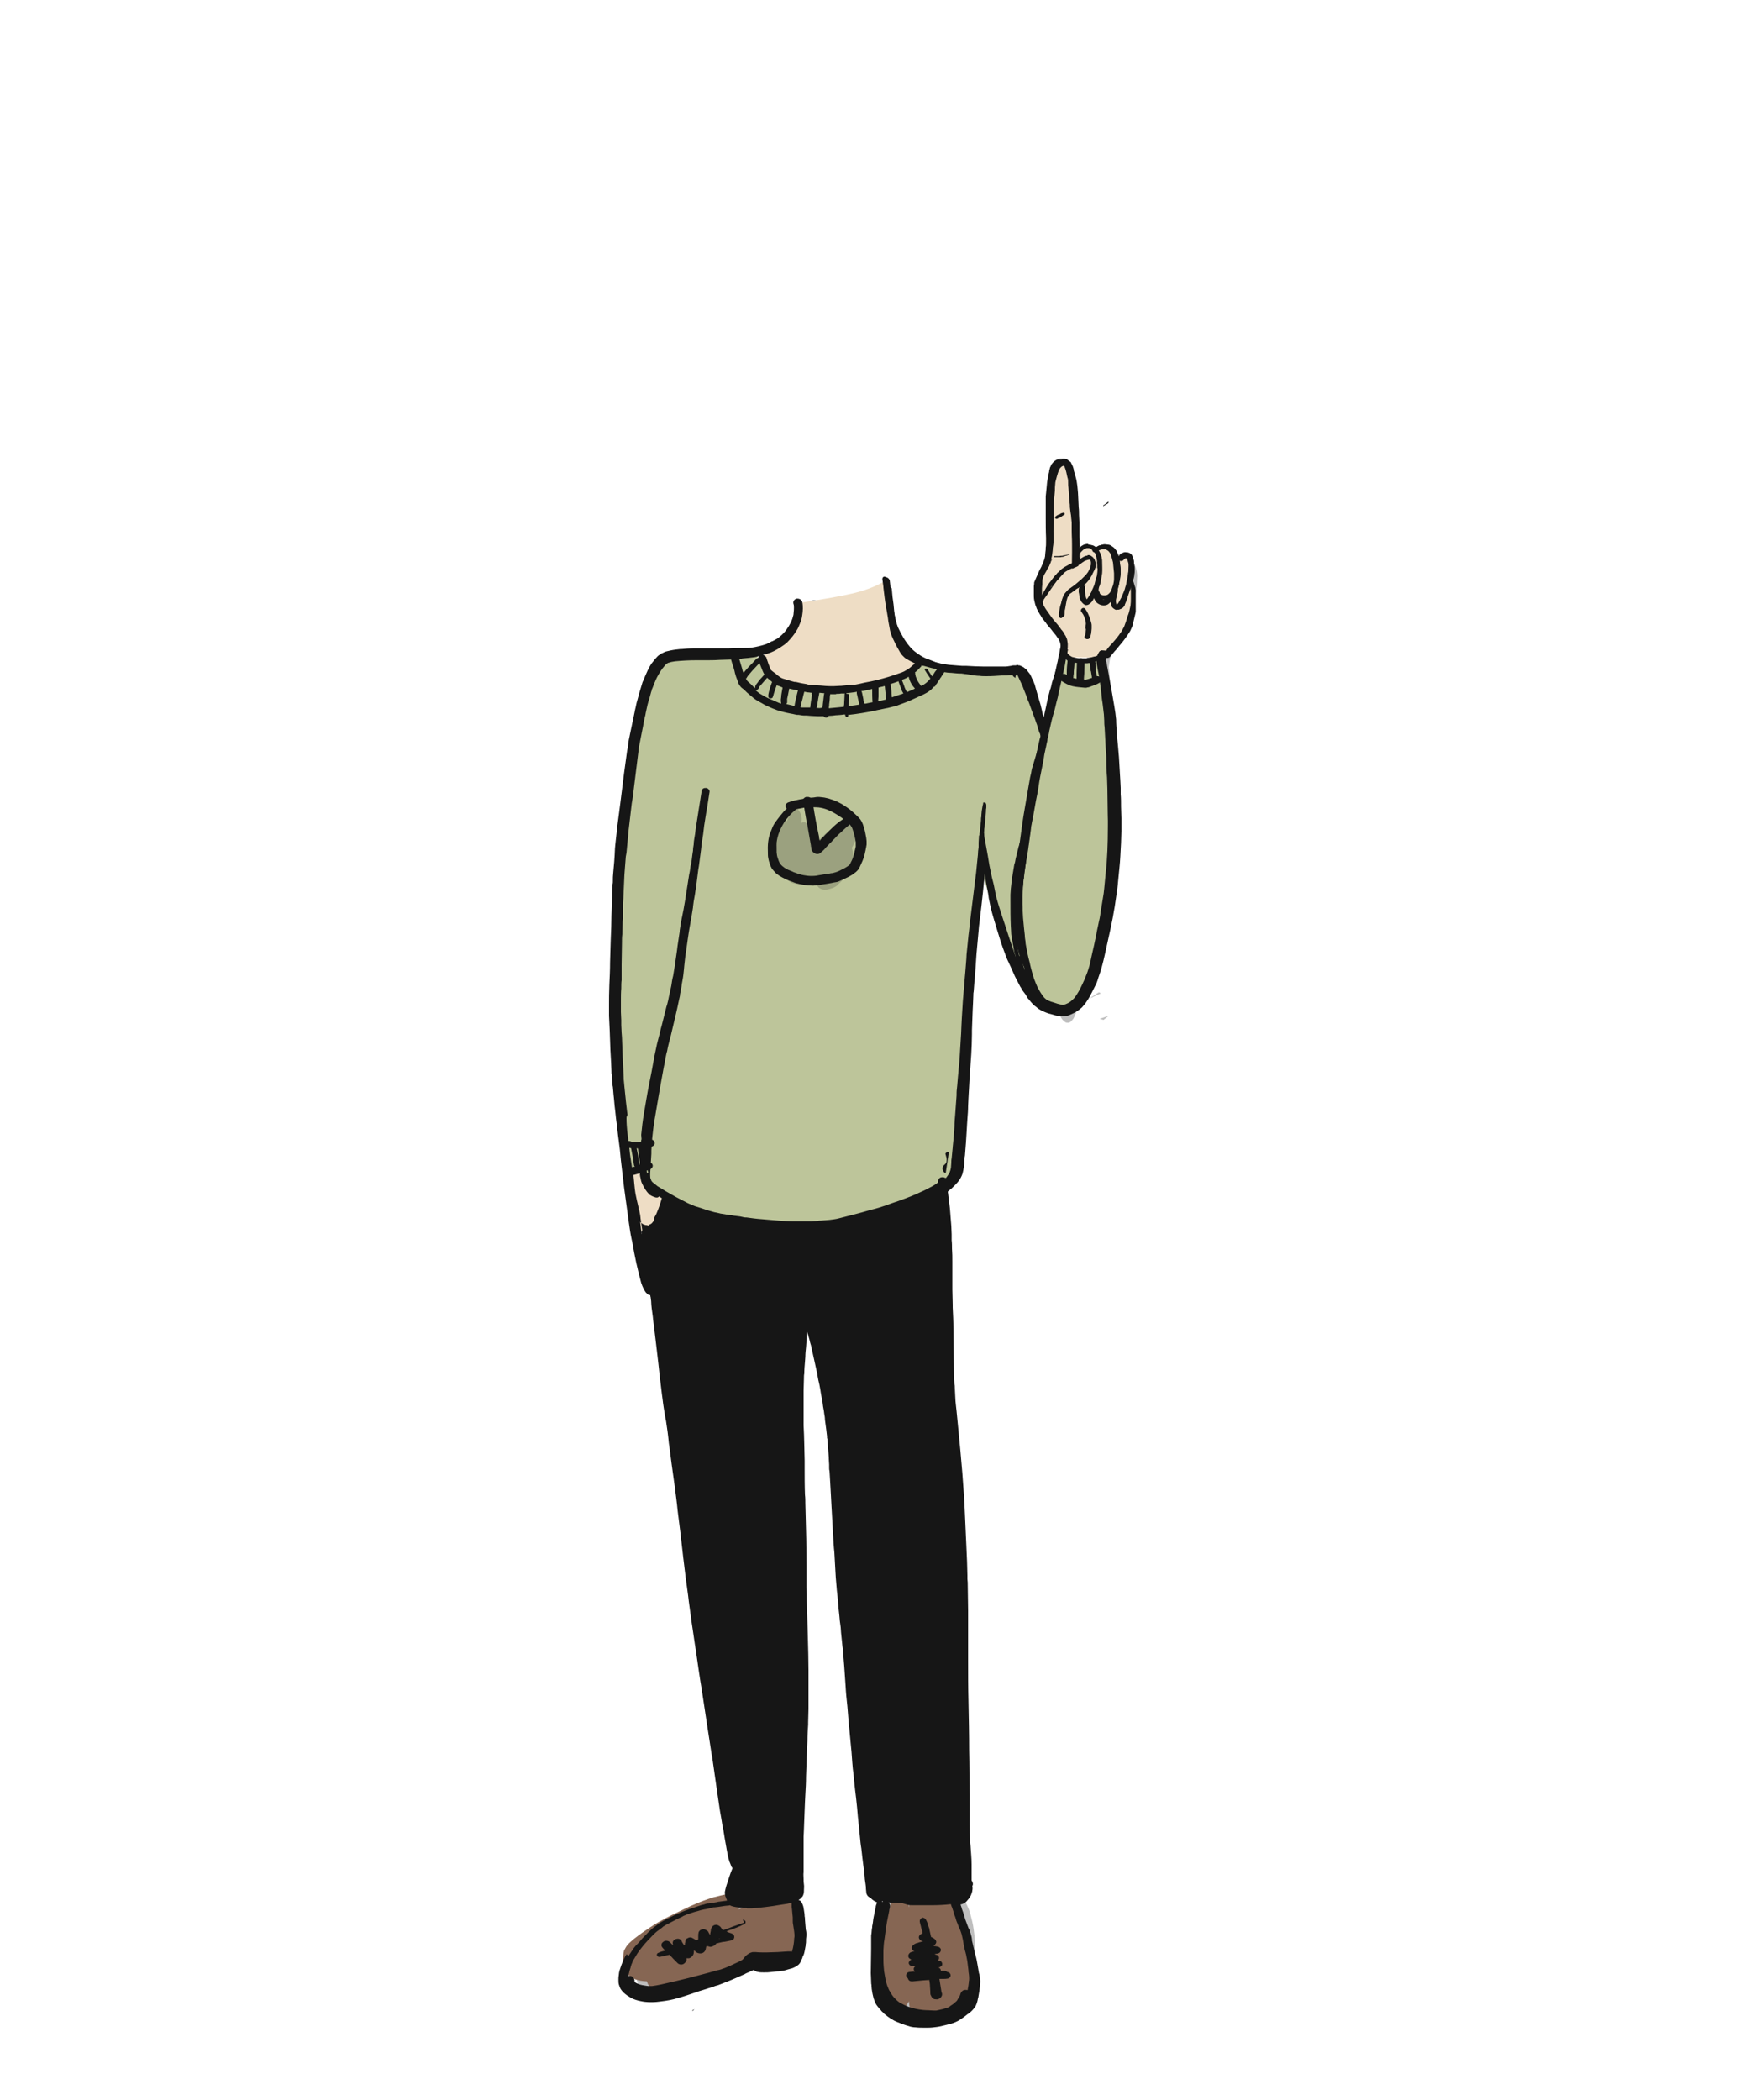 <svg width="500" height="600" xmlns="http://www.w3.org/2000/svg" xmlns:xlink="http://www.w3.org/1999/xlink"><defs><path id="a" d="M.2 0h18v139.3H.2z"/></defs><g fill="none" fill-rule="evenodd"><path d="M235.3 179.9s0 .1-.1.1l.1-.1c0 .1 0 0 0 0m-5.9-6.2c-.3.8-.6 1.5-1 2.3-.5 1-1 2.1-1.5 3.1-.4.7-.8 1.4-1.3 2-.5.7-1.1 1.3-1.7 1.9-.6.5-1.1 1-1.7 1.4-.7.5-1.4.9-2.2 1.4-.7.4-1.1 1.3-1.2 2-.1.9-.1 1.7.2 2.5.2.5.4.7.8 1.1.1.1.3.1.4.2.1.1.2.1.3.2.4.4.9.8 1.3 1.1.5.4.9.7 1.4.9.2.1.4.2.6.4.2.1.4.3.6.4.3.2.7.3 1.1.4.1 0 .3 0 .4-.1.3-.1.6-.2.8-.3.3-.2.5-.5.8-.7l.3-.3c.2-.2.4-.4.6-.7.8-.9 1.5-1.8 2.2-2.8l1.8-2.4c.5-.8 1-1.6 1.5-2.3.6-.9 1.1-1.9 1.6-2.8.7-1.2 1.3-2.5 1.9-3.8.2-.4.3-.9.3-1.4 0-.6-.1-1.4-.5-1.9-.2-.3-.4-.4-.8-.4h-.2c-.1-.2-.3-.4-.5-.5-.4-.2-.9 0-1.1.3-.1.1-.2.3-.3.4-.1-.3-.2-.5-.4-.8-.2-.3-.5-.5-.9-.5h-.2c-.2 0-.3.1-.5.1-.1 0-.1.1-.2.1-.1-.4-.3-.9-.6-1.3-.2-.3-.5-.5-1-.6-.4.2-.9.9-1.1 1.4m-3.1 57.1c-.4.3-.8.6-1.1 1-.3.3-.5.6-.7 1-.5.9-1 1.8-1.3 2.7-.2.4-.4.9-.5 1.3-.3 1-.6 2-.7 3 0 .4-.1.7-.1 1.1-.1.1-.2.2-.2.3-.7.8-.9 2.1-.9 3.1 0 1.3.2 2.7.8 3.9.6 1.1 1.3 2.2 2.5 2.8.5.3 1 .5 1.5.8.2.1.3.2.5.3.2.1.4.3.6.4.1 0 .2.1.3.1.9.5 1.8.7 2.8 1 1 .2 2 .1 3 .1.8 0 1.7-.1 2.5-.2 1-.1 2-.4 2.9-.8l1.2-.6c.6-.4 1.1-.8 1.6-1.3.6-.6 1.1-1.2 1.5-1.9.6-.9 1.1-1.8 1.4-2.8.4-1 .7-2.1.8-3.2.1-.5.1-1 .1-1.4 0-.5-.1-1-.2-1.4 0-.1 0-.3.1-.4.1-.6.1-1.1.1-1.7-.1-.8-.1-1.6-.4-2.4-.2-.6-.6-1.2-1.1-1.5h-.1c-.2-.1-.4-.2-.7-.2-.2 0-.6.1-.8.3-1 .7-1.7 1.6-2.5 2.5-.4.4-.7.9-1.1 1.3l-1.8 2.4c-.5.7-1 1.5-1.4 2.3l-.3.9v-.2c-.2-.6-.3-.9-.6-1.4-.2-.3-.5-.4-.8-.5 0-.3 0-.5-.1-.9 0-.4-.3-1.1-.6-1.5-.2-.2-.4-.4-.6-.5 0-.8-.1-1.4-.4-2.2-.1-.2-.1-.3-.2-.5 0-.2 0-.4.1-.6 0-.6 0-1.1-.1-1.6-.1-.7-.4-1.4-.8-2-.1-.2-.5-.5-.6-.6-.2-.1-.5-.2-.7-.2-.3-.1-.8 0-1.1.1h-.1c-.2-.1-.4-.1-.6-.1-.4-.5-.8-.3-1.1-.1m-19.8-44.9c-.5.1-.9.2-1.3.4-.5.2-1 .5-1.4.8-.7 0-1.4.1-2.1.2l-.2-.2c-.2-.1-.5-.2-.8-.2-.5 0-.9.1-1.3.2-.3.1-.6.2-.8.4h-.2c-.4 0-.7 0-1.1.1-.2-.4-.6-.9-1-1.1l-.9-.3c-.1 0-.2 0-.3.1l-.9.3c-.3.1-.6.3-.8.4-.6.4-1.2.8-1.7 1.3-.9.7-1.7 1.4-2.5 2.2-1.3 1.3-2.2 2.7-2.9 4.3-.5 1-.8 2.1-1 3.2-.1.4-.2.7-.2 1.1-.1.5-.1.9-.1 1.4 0 .4.1.8.1 1.2 0 .2.1.6.3.9l-.6 2.1c.1-.3.2-.6.3-1-1.1 3.7-2 7.5-2.8 11.2-.4 1.7-.6 3.3-.9 5l-.9 5.1c-.6 4-1 8-1.3 11.9-.8 3.7-1.1 7.3-1.2 10.9-.1 1.7-.1 3.5-.1 5.3.1 1.8.1 3.6.2 5.5.1 3.6 0 7.2 0 10.7v.1c-.3 3.1-.7 6.2-1 9.2-.2 2-.4 4-.4 5.9v5.3c0 1.3 0 2.7.1 4 0 1.3.1 2.6.2 3.9.1 1.2.1 2.4.2 3.6v.4c-.2.6-.2 1.3-.1 2 .1 1.5.6 3.1.8 4.6.2 1.5.4 3 .5 4.6.3 3.1.7 6.3 1 9.4.1 1.7.3 3.5.5 5.2l.6 5.4c.1.5.1 1 .2 1.6 0 1.1.1 2.3.2 3.4.1 1.4.2 2.7.3 4.1 0 .1 0 .2-.1.3-.2.7-.2 1.5-.3 2.3-.1 1 0 2.1.1 3.1.1.7.1 1.4.3 2.2.2 1.2.4 2.3.6 3.5v.4c0 .3.1.5.1.7.1.3.2.7.3 1 .3.7.9 1.7 1.9 1.7.6-.1 1.1-.3 1.4-.8.7-.9 1-2.3 1-3.4v-.8c.4-.2.6-.6.8-1 .6-1.2.5-2.5.5-3.8v-.6c.3-.4.4-.9.5-1.2.2-1 .1-2 0-2.9-.1-.5-.2-1-.4-1.5-.1-.2-.1-.3-.2-.5-.2-.3-.4-.8-.8-1-.3-.2-.7-.2-1 0l-.1.1c-.1-.8-.1-1.6-.2-2.3-.1-1.8-.1-3.7-.2-5.5-.1-1.8-.2-3.5-.3-5.3-.1-1.8-.2-3.6-.2-5.3 0-1.8.1-3.5.1-5.3 0-1.7-.1-3.4-.2-5-.4-7.1-.7-14.3-.9-21.5-.1-3.5-.3-7-.5-10.5-.1-1.7-.2-3.5-.2-5.2v-5.7c0-3.4.1-6.8 0-10.3 0-1.1-.1-2.2-.1-3.3.1-.8.2-1.7.2-2.5.3-3.2.7-6.5 1.2-9.7.3-1.8.5-3.5.8-5.3.3-1.7.5-3.3.8-5 .8-3.9 1.5-7.7 2.5-11.5-.1.4-.2.8-.3 1.1.5-1.7 1-3.5 1.5-5.2.4-1.4.8-2.9 1.3-4.3l1.8-5.1c.3-.8.5-1.5.8-2.3.3-.9.7-1.7 1-2.6l1.2-3c.2-.2.4-.4.7-.6.9-.7 1.8-1.5 2.7-2.2.9-.7 1.9-1.4 2.8-2 1-.6 2-1.2 3.1-1.7.4-.2.8-.3 1.1-.4.3-.1.6-.3.9-.4.3-.1.6-.3.8-.5.5-.6.7-1.6.7-2.4 0-.6-.1-1.2-.3-1.7-.1-.2-.2-.4-.4-.6-.2-.3-.6-.5-1-.6.1-.2-.2-.2-.5-.2m15.6 354.7c-.5.4-.7.6-.9 1-.1.1-.1.2-.2.3-.3.4-.5.7-.8 1-.3.3-.6.6-1 .9-.6.5-1.1 1.1-1.6 1.7-.2-.5-.6-.9-1.1-1.3-.7-.3-1.3-.2-2-.2-.5 0-.9.1-1.4.1-.2 0-.3 0-.5.1-.2 0-.4 0-.7.1-.3 0-.5.1-.8.1-1.2.2-2.3.3-3.5.6-.8.2-1.6.3-2.4.5-.7.1-1.3.3-2 .5-1.4.3-2.8.8-4.1 1.2-.7.3-1.4.5-2.1.8-.7.3-1.4.6-2.1 1-.6.3-1.1.6-1.6.9-.3.2-.7.4-1 .5-.2.1-.4.2-.6.4-.5.3-.9.7-1.1 1.1-.3.2-.6.3-.8.5-1 .6-2 1.3-3 2-1.3.9-2.7 1.8-3.5 3.2-.3.5-.6 1-.8 1.6-.6 1.4-.8 2.9-.8 4.4 0 1.1.2 2.3.7 3.4.3.6.6 1.3 1.2 1.8.5.5.9.9 1.6 1.2.7.2 1.3.3 2 .4 2.1.2 4.3-.5 6.2-1.1l2.7-.9c2.5-.9 5-1.8 7.5-2.8 1.2-.5 2.4-1 3.6-1.6l3.6-1.8c1.1-.6 2.2-1.2 3.2-1.9.3-.2.6-.4 1-.6.2.2.5.5.8.7.4.3.9.4 1.4.5.3.1.6.1 1 .1.6 0 1.3-.1 1.9-.2.6-.1 1.3-.2 1.9-.3 1-.2 2.1-.4 3-.9.6-.3 1-.8 1.4-1.3.2-.3.6-.9.7-1.3.4-1 .5-2 .6-3.1.1-.9-.1-1.8-.3-2.7-.1-.3-.1-.5-.2-.8-.1-.6-.2-1.1-.3-1.7-.2-1.1-.4-2.3-.5-3.4-.1-.8-.4-1.7-.7-2.5 0-.1-.1-.2-.1-.3-.3-.6-.7-1.4-1.4-1.7-.3-.2-.6-.2-1-.2-.5-.3-.8-.2-1.1 0m42.2 22.5c.3.2.7.3 1.1.5-.1.1-.1.2-.2.3-.1.1-.1.2-.2.3-.3-.3-.5-.6-.7-1v-.1zm6.7 1.1c.4-1.5.8-3.1 1.1-4.6.3-1 .4-2.1.6-3.2.1-.4.1-.8.2-1.2 0 1 0 2-.1 3-.1.9-.3 1.9-.5 2.8-.2 1.1-.7 2.2-1.3 3.2 0 .1 0 0 0 0zm-14.1-30.1c-.7.3-1.3 1.3-1.5 1.9-.2.6-.4 1.3-.6 1.9-.1.6-.2 1.2-.4 1.8-.4 2-.7 3.9-.8 5.9-.1 1.5-.1 3.1-.2 4.6l-.3 2.7c-.1.9-.2 1.9-.2 2.8 0 .7 0 1.3.1 2 .1 1.1.1 2.3.1 3.4 0 1.2 0 2.4.1 3.7.1.8.1 1.6.3 2.4.1.4.2.8.2 1.2.2 1.1.5 2.3 1.1 3.3.4.7.7 1.4 1.2 2 .2.3.4.5.6.8.3.3.6.7 1 .9.2.1.5.2.7.3l.1.1c.5.3 1.2.4 1.8.5.4 0 .9-.1 1.3-.2 1.1-.3 2.1-.6 3-1.2.7.4 1.5.6 2.3.8.9.3 1.8.3 2.7.2.6-.1 1.2-.3 1.7-.4.3-.1.6-.2 1-.4.2-.1.3-.2.4-.3.4-.3.7-.7 1.1-1 .3-.3.5-.6.7-.9.9-1.5 1.6-3.1 2.3-4.7.4-1 .7-2.1 1-3.2.2-.9.4-1.8.5-2.7.3-2.2.4-4.3.4-6.5 0-1.5-.2-3-.4-4.5-.2-1.6-.6-3.1-1-4.6-.3-1.1-.8-2.2-1.4-3.3l-1.2-2.1c-.4-.7-.9-1.4-1.4-2-.2-.3-.5-.6-.7-.9-.1-.2-.2-.3-.3-.5-.4-.5-.8-1.2-1.5-1.5-.3-.1-.5-.2-.8-.2-.7.1-1.2.4-1.5.9-.5.7-.8 1.4-.9 2.2-.1.7-.2 1.4-.1 2.1-.2 0-.3-.1-.3-.1-.4 0-.8.2-1.1.3-.3.1-.6.3-.8.5-.1-1.1-.2-2.2-.4-3.3-.1-.9-.5-2-1.1-2.8-.6-.8-1.6-1.4-2.7-.8-.4.2-.7.6-1 1-.2-.4-.5-.8-.7-1.2-.2-.3-.4-.5-.8-.8-.3-.2-.5-.3-.8-.3-.2 0-.5.1-.8.2zm25.2-303.5c-.3.2-.5.5-.6.8-.2.4-.2.8-.2 1.3 0 .2 0 .5.1.7.1.4.2.7.4 1.1.6.6 1.2 1.2 1.7 1.9v-.6c-.1-1.3-.1-2.6-.1-3.8v-.9c-.2-.2-.3-.3-.5-.4-.1-.1-.3-.1-.4-.1-.1-.1-.2-.1-.4 0m10.2 18.4c.1 1.1.3 2.2.4 3.3.1-.6.3-1.3.5-1.9l.3-1.2c0-.2 0-.3.1-.5-.2-.3-.3-.6-.5-1-.1-.3-.3-.6-.4-.9-.2.7-.3 1.5-.4 2.2m8.4 19.5h-.5l-.3 2.1c.3.4.6.9.9 1.4.2-1.1.5-2.2.7-3.4v-.2c-.2.1-.5.1-.8.1m8.5 9.8c-.4 1.2-.8 2.5-1.2 3.7 1.5-1.1 3-2.2 4.6-3.2.1-.1.2-.1.3-.2l-.3-.3c-.9-.9-1.6-1.8-2.3-2.8-.4 1-.8 1.9-1.1 2.8m2.3 6.9c.6-.3 1.3-.6 2-.9l1.1-.5c-.1 0-.2-.1-.3-.1-.1-.1-.2-.1-.3-.2-.9.5-1.7 1.1-2.5 1.7" fill="#BEBEBE"/><path d="M299.5 272.7s0 .1.1.1c.3-.2.6-.3 1-.3.1-.4.2-.9.3-1.3-.3-.5-.6-1.1-.9-1.6-.2 1.1-.3 2.1-.5 3.1m8.5 9.3l.6-.3-.3-.3-.3.6zm3.5 3.2c.3-.1.6-.3.8-.4-.1 0-.1-.1-.2-.1-.2.2-.4.4-.6.5m5.3 5c-.9.3-1.7.6-2.6.9.4.1.8.2 1.1.3l1.5-1.2m3.7-132.2c-.4.1-.8.3-1 .6-.5.7-.6 1.6-.6 2.4.1 1.6.1 3.2.2 4.7v2.3c-.1.5-.1 1.1-.2 1.6s-.1 1-.2 1.5c-.1.8-.3 1.5-.5 2.2-.4 1.2-.9 2.4-1.4 3.6-.4 1.1-.9 2.2-1.4 3.2-.2.3-.4.7-.6 1-.2.3-.3.6-.5 1-.1.1-.3.2-.4.4l-1.5 1.2c-.4.3-.8.6-1.1 1-.2.3-.4.6-.5.9-.2.5-.3 1.2-.3 1.8 0 1 .4 2.1 1.2 2.7.4.2.7.2 1 0 .4-.3.6-.6.8-1.1.3-.4.7-.7 1-1.1.2-.2.4-.4.5-.7.2.1.3.1.5.1.3 0 .5-.1.7-.3.3-.2.5-.4.7-.7.2-.2.3-.3.4-.5.2-.2.4-.5.6-.7.3-.5.7-.9 1-1.4.8-1.2 1.4-2.5 2-3.8.3-.6.5-1.3.8-1.9v-.1c.1-.1.1-.3.2-.4.3-.6.5-1.2.7-1.8.3-.9.5-1.8.6-2.8.1-1 .3-2 .1-2.9-.1-.7-.2-1.2-.5-1.8-.1-.2-.2-.3-.3-.5l-.3-.3v-.9c.1-1.9-.1-3.8-.2-5.7 0-.6-.2-1.2-.4-1.8.1-.3-.4-1-1.1-1" fill="#BEBEBE"/><path d="M311 214.8c.1.8.1 1.6.2 2.4-.2 2.1-.4 4.3-.6 6.4.1-1.5.1-3.1.2-4.6.1-1.4.2-2.8.2-4.2m1-27.9c-.7.4-.8 1.3-1 1.9-.1.5-.1 1-.1 1.4v1.2c0 .6.1 1.3.1 1.9 0 .5.1 1 .1 1.5v1.3c-.2-.4-.5-.8-1-.8-.3 0-.6.2-.8.5-.4.5-.5 1.3-.5 1.9.1 1.8 0 3.5 0 5.3-.2 2.4-.4 4.7-.6 7.1-.2 2.3-.4 4.7-.5 7-.4 4.6-.6 9.2-.9 13.7-.2 2.5-.3 5-.6 7.5-.2 2.3-.4 4.7-.6 7-.1 2.3-.3 4.6-.5 6.9-.2 2.4-.5 4.7-.7 7.1-.2 2.4-.6 4.9-.8 7.3-.3 2.3-.4 4.6-.6 7-.1 1.1-.3 2.2-.4 3.3-.1 1.3-.2 2.5-.3 3.8-.1 1.5-.1 3-.1 4.6v1.6c0 .7.1 1.5.3 2.2.2.9.6 1.6 1.1 2.3.2.2.4.3.6.5.2.2.4.3.8.3.6.1 1.1-.4 1.4-.8.4-.4.6-1 .8-1.5.1-.2.2-.4.2-.6.1-.3.3-.7.4-1 .2-.5.4-1 .6-1.6.4-1.2.7-2.4 1.1-3.7.8-2.6 1.4-5.3 2-8 .5-2.3.9-4.7 1.3-7 .4-2.1.7-4.1 1-6.2.3-.9.5-1.9.7-2.8l.6-2.4c.1-.6.3-1.1.4-1.7l.3-2.1c.1-.6.1-1.2.2-1.8.1-1.1.2-2.1.2-3.2.1-1.3.2-2.6.3-4 .2-2.6.3-5.3.2-7.9-.1-1.8-.1-3.5-.2-5.3 0-2 0-4 .1-6v-3.7c0-1.2-.1-2.4-.2-3.6-.2-2.3-.4-4.7-.5-7-.2-2.3-.4-4.7-.6-7-.1-1.3-.3-2.6-.5-4v-.3c.1-.7.1-1.4.1-2.1-.1-.8-.1-1.6-.1-2.4 0-.8-.1-1.5-.2-2.3 0-.4-.1-.9-.1-1.3-.1-.5-.1-1-.2-1.5 0-.5-.2-1-.4-1.5-.2-.4-.5-.8-.9-1-.2-.1-.3-.1-.5-.1-.1 0-.3 0-.5.1" fill="#BEBEBE"/><path d="M221.9 540.9c-.5.6-.9 1.3-1.3 2-.1.2-.3.4-.4.6-.3-.2-.7-.4-1.1-.4h-1.3c-.4 0-.9.1-1.3.2-1.1.3-2.2.7-3.2 1.2-.7.3-1.4.7-2.1 1h-.1v-.1c.2-.9 0-2-.4-2.8-.1-.2-.3-.4-.4-.7-.3-.3-.6-.5-1.1-.6-.4-.1-.8-.1-1.2-.1-.4 0-.9.1-1.3.2-1 .2-1.9.5-2.9.7-1.9.6-3.8 1.3-5.6 2.1-1.7.7-3.4 1.6-5.1 2.4-1.7.8-3.4 1.7-5 2.6-1.6.9-3.1 2-4.6 3-1.5 1.1-3.1 2.2-4.3 3.6-.4.5-.6 1-.9 1.5-.3 1.1-.3 2.2-.3 3.1 0 .9.3 2 .7 2.7.2.3.4.7.7 1 .3.3.6.6 1 .8.7.6 1.6.8 2.5 1 .6.1 1.3.2 1.9.2.1.2.1.3.2.5.1.3.4.8.7 1.1.4.4.8.7 1.4.9.6.2 1.1.3 1.7.3.5 0 1-.1 1.5-.2 1.9-.3 3.6-.9 5.4-1.6.3.3.6.5 1 .8.3.2 1 .3 1.3.4.8.2 1.5 0 2.2-.2 1.2-.2 2.3-.7 3.3-1.1 1.7-.7 3.4-1.5 5-2.5 1.2-.7 2.3-1.4 3.4-2.2.2.1.5.1.7.2.2 0 .4.1.6 0 .5-.1 1-.3 1.4-.5.5-.2.9-.6 1.4-.9 1.1-.8 2.1-1.8 3-2.8.1.4.3.9.4 1.3.3.8.8 1.4 1.6 1.9.7.3 1.3.3 1.9-.1l.8-.8c.3-.4.5-.8.6-1.2.2.2.4.3.6.4 2.1 1 3.3-1.9 3.4-3.2.1-1.2.2-2.3.3-3.5.1-.6.1-1.1.2-1.7.1-1.1.2-2.2.2-3.3 0-.9-.1-1.7-.3-2.6-.2-.8-.7-2.2-1.3-2.9-.4-.4-.8-.7-1.3-1.1-.2-.3-.3-.5-.5-.8-.4-.6-1-.9-1.8-1-.9.2-1.5.5-1.9 1.2m41.1-4.4c-.5.4-.8.8-1 1.3-.2.2-.3.4-.4.6-.3.5-.5 1-.7 1.5-.1.4-.2.9-.3 1.3-.1.4-.2.9-.4 1.3-.2.8-.4 1.6-.6 2.5v-.7c0-.6-.1-1.2-.2-1.8 0-.2-.1-.5-.1-.7-.1-.6-.1-1.2-.2-1.8-.1-.5-.3-.8-.6-1.2-.2-.3-.5-.4-.9-.5-.3-.1-.7.1-1 .3-.7.6-1 1.5-1.3 2.3-.6 1.5-.9 3.1-1.2 4.7-.2.6-.4 1.1-.6 1.7-.6 1.9-1 3.8-1.3 5.8-.3 2-.4 4-.5 6-.1 1.8 0 3.5.2 5.3.2 2 .5 4 1.1 6 .3.9.5 1.9 1 2.8.3.6.7 1.2 1.4 1.5.3.1.6.2.9.2.3.1.7-.1 1-.3.4-.2.8-.6 1.1-.9.2-.2.4-.5.6-.8.3-.4.5-.8.7-1.1v.1c.1.7.1 1.3.3 2 .1.5.3 1 .6 1.5.2.3.4.7.6.9l.3.3c.3.4.7.6 1.3.7 1 0 1.4-1 1.7-1.6.1-.2.2-.4.3-.5.2.7.6 1.4 1.1 1.9.5.6 1.3 1 2.1.5l.6-.6c.3-.5.5-1 .6-1.5.2.2.5.4.7.6.8.6 1.8.9 2.9.9.5 0 1.1-.1 1.5-.5.7-.7.9-.8 1.3-1.8.1-.2.1-.3.2-.5.2-.7.4-1.3.5-2 .3-1.5.7-3.1 1-4.7.3-2.1.5-4.2.5-6.3 0-2.1-.3-4.3-.6-6.4-.1-.8-.3-1.6-.5-2.4-.3-1.2-.7-2.3-1.1-3.5-.3-.7-.6-1.5-.9-2.2-.3-.6-.7-1.2-1.1-1.8-.2-.3-.5-.7-.8-1-.3-.3-.6-.6-1-.8-.2-.1-.4-.1-.6-.2-.1-.7-.2-1.3-.3-2-.1-.7-.5-1.4-.9-2-.3-.5-.8-.7-1.4-.7-.6.1-1 .4-1.3.8-.7 1-.8 2.2-.8 3.3v.3c-.1-1.3-.3-2.5-.5-3.8-.1-.4-.2-.7-.4-1.1-.2-.6-.6-1-1.1-1.4-.2-.1-.4-.2-.7-.2-.3.2-.6.3-.8.4" fill="#866653"/><path d="M207.2 188.6c-1.8.2-3.6.4-5.4.5-1.7.2-3.4.3-5.1.3-.8 0-1.6 0-2.4.2-.9.3-1.9.6-2.7 1-.6.4-1.2.8-1.8 1.3-.6.5-1.1 1-1.6 1.5l-1.2 1.2c-.2.2-.4.5-.5.8-.3.6-.6 1.2-.8 1.9-.3.8-.6 1.5-.8 2.2-.2.6-.5 1.3-.7 1.9-.2.7-.4 1.4-.5 2.1-.1.4-.2.7-.2 1.1-.5 3.1-1.2 6.1-1.6 9.1-.4 3-.8 6-1.2 8.9-.4 3.1-.7 6.2-1.2 9.3-.6 3-1.1 5.9-1.6 8.9-.2 1.6-.5 3.3-.7 4.9-.2 1.4-.2 2.8-.3 4.3-.2 3.3-.5 6.6-.6 9.8-.2 3.5-.5 6.9-.6 10.4-.1 3.1-.3 6.3-.3 9.5 0 3.1.1 6.2.2 9.3.1 3.1.3 6.2.6 9.3.4 3.8 1 7.6 1.6 11.4.2 1.5.5 3 .7 4.5.2 1.5.6 3 .9 4.5.3 1.5.5 3 .8 4.5.3 1.5.6 3.1.9 4.6.3 1.4.7 2.8 1 4.2.4 1.9.8 3.7 1.6 5.5.5 1.1 1.7 2.5 3.2 1.6.6-.5 1.1-1.1 1.3-1.8.3-.9.5-1.9.4-2.9 0-1.3-.2-2.6-.4-3.8-.1-.8-.2-1.5-.4-2.3-.3-1.6-.6-3.1-.9-4.7-.7-3-1-6.1-1.6-9.2l-.9-4.2c-.3-1.6-.5-3.1-.8-4.7-.5-2.9-1-5.7-1.4-8.6-.3-2.8-.6-5.7-.8-8.5-.2-3.1-.4-6.3-.5-9.4-.1-2.7 0-5.5.1-8.2.2-2.8.4-5.6.6-8.5.2-3.2.5-6.4.6-9.6.1-1.5.2-3 .4-4.5.2-1.6.4-3.2.7-4.8.5-3.1 1.1-6.1 1.7-9.2.6-3 .8-6 1.1-9 .3-3.1.6-6.2 1-9.4.2-1.9.6-3.8.8-5.7.1-.9.2-1.8.3-2.8.1-.8.2-1.7.4-2.5.1-.5.3-1 .4-1.5.3-.9.5-1.9.9-2.8.5-.9 1.3-1.7 2-2.4.6-.5 1.3-1 2-1.5.7-.4 1.4-.7 2.1-1 1.7-.5 3.4-.9 5.1-1.2 2.1-.4 4.2-.6 6.4-.8.4-.1.7-.2.9-.5.5-.6.6-1.5.5-2.2 0-.5-.1-1.1-.4-1.6-.3-.1-.7-.7-1.3-.7m24.2-16.6c-.2.2-.3.4-.4.7-1.1 2-2.4 4-3.6 6-1.6 2.6-3.2 5.2-4.8 7.7-.3.5-.5 1.1-.6 1.7-.1 1 0 2.1.4 3 .1.2.2.4.4.6.1.2.2.4.2.5.2.3.6 1.1 1.1 1.3.3.1.6.2.9.2.2 0 .4-.1.5-.1.4-.1.8-.2 1.2-.4.4-.2.7-.4 1.1-.6.3-.2.7-.4 1-.6.9-.6 1.7-1.4 2.4-2.2 1.4-1.4 2.4-3 3.5-4.5.3-.5.7-1 1-1.6.1-.2.3-.5.4-.7.1-.2.2-.3.3-.5.1-.1.1-.2.2-.3.5-.8.6-1.3.8-2.2.1-.5.1-1 .1-1.5-.1-.8-.2-1.7-.6-2.4-.2-.3-.3-.7-.6-1-.2-.2-.4-.4-.6-.5-.3-.1-.6-.2-.9-.2h-.2c-.1 0-.2.1-.3.1 0-.4-.1-.7-.1-1 .1-.5-.2-1-.6-1.5-.3-.4-.6-.6-1.1-.6-.5 0-.8.3-1.1.6m72.2 90.9c0 .1 0 .1 0 0v-.8.8M321 160.7c-.4.5-.6 1.1-.6 1.8-.1.4-.1.8 0 1.2-.1.4-.1.9-.2 1.3-.1.5-.1 1-.2 1.4l-.9 3.3c-.5 1.8-1.1 3.5-1.9 5.1-.8 1.6-1.5 3.3-2.3 4.9-.6 1.2-1.2 2.4-1.7 3.6-.5 1.4-.9 2.9-1.2 4.4-.1.5-.2 1-.2 1.4-.1.8-.1 1.6-.1 2.3v1.4c-.5.8-.8 1.8-.9 2.5-.5 3.7-.9 7.3-1.3 11-.3 2.4-.5 4.9-.7 7.3-.4 5.1-1 10.1-1.6 15.2-.4 2.8-.8 5.5-1.1 8.3-.4 2.6-.6 5.3-.9 7.9-.3 2.5-.5 5-.7 7.6l-.3 3.6c-.1.8-.1 1.6-.2 2.4v.8c0 .5-.1 1.4-.1 1.6v1.5c-.2 3.6-.3 7.3-.4 10.9-.1 1.6-.2 3.2-.1 4.7 0 .7 0 1.5.1 2.2 0 .4 0 .7.1 1.1.1 1.5.3 2.4.9 3.8.4 1 1 1.7 1.9 2.3.6.3 1.2.3 1.8-.1.8-.6 1.3-1.3 1.6-2.2.2-.5.3-1.1.4-1.7.7-3.1 1.1-6.2 1.6-9.3.4-2.6.8-5.1 1.2-7.7l1.2-7.2c.4-2.9.9-5.7 1.3-8.6.2-1.2.4-2.5.6-3.7l.6-3.9c.1-.5.1-1 .1-1.5.1-1.2.2-2.5.2-3.7 0-1.2 0-2.5-.1-3.7-.3-5.2-.5-10.4-.5-15.6 0-1.4 0-2.8.1-4.2.1-2 .2-3.9.3-5.9.2-2.8.4-5.6.5-8.4 0-2.5-.1-5-.3-7.5-.1-.7-.1-1.3-.2-2 .1-.8.2-1.7.4-2.5.3-1 .8-2 1.3-3 .5-1.1 1.1-2.3 1.6-3.4s1-2.2 1.5-3.2c.5-1.1.9-2.2 1.3-3.4.2-.7.4-1.4.6-2.2l.9-3.3c.2-.8.3-1.6.4-2.4 0-.8.1-1.7.1-2.5v-.5c-.1-1-.2-1.6-.6-2.6-.2-.4-.4-.8-.7-1.2-.3-.4-.7-.6-1.2-.6-.8.3-1.2.5-1.4.9" fill="#BEBEBE"/><path d="M228 172.3c7.757-1.139 13.298-2.139 16.625-3 3.327-.861 6.185-2.035 8.575-3.522.708 6.775 1.724 11.749 3.05 14.922 1.326 3.173 3.654 6.204 6.984 9.093-7.19 5.367-16.234 7.883-27.134 7.55-10.9-.333-16.8-3.848-17.7-10.543 4.047-2.426 6.614-4.46 7.7-6.1 1.086-1.64 1.72-4.44 1.9-8.4z" fill="#EEDDC5"/><path d="M263.234 189.15c-3.89 3.662-11.934 6.26-24.134 7.793-12.2 1.533-19.933-1.981-23.2-10.543-7.46-.283-12.855-.283-16.184 0a36.186 36.186 0 00-9.716 2.2c-5.552 4.397-9.332 19.583-11.341 45.558-1.077 13.927-3.337 29.24-3.259 47.605.045 10.592 1.131 28.419 3.259 53.48H185c4.794 11.087 18.328 16.63 40.6 16.63 22.272 0 37.74-5.558 46.4-16.673l7.8-88.4c4.682 15.61 8.582 26.26 11.7 31.95 3.118 5.69 6.803 8.881 11.056 9.576 3.74-.566 6.156-1.524 7.244-2.876 5.522-6.858 7.13-18.32 8.4-28.965 1.646-13.792.4-36.42-3.741-67.885H302.9l-5.255 19.685c-2.536-9.761-4.584-15.19-6.145-16.285-1.088-.763-4.22.01-12.94-.612-2.53-.181-7.639-.927-15.326-2.238z" fill="#BDC59A"/><path d="M302.9 131.7c-2.8.2-4.167 10.117-4.1 29.75-2.117 1.84-2.726 4.823-1.827 8.95.682 3.126 3.58 7.041 6.127 12.1.544 1.08 1.027 2.858 1.45 5.334h10.091c4.472-3.704 7.235-6.933 8.29-9.684 1.054-2.751 1.054-6.734 0-11.948l.455-6.752c-.472-.698-1.047-1.084-1.725-1.16-.679-.075-1.515.155-2.51.69-1.437-2.176-2.504-3.303-3.201-3.38-.697-.077-1.705.82-3.025 2.69-.468-1.666-.977-2.53-1.525-2.59-.548-.06-1.648.624-3.3 2.056-.667-17.57-2.4-26.256-5.2-26.056zM180.2 335.243l2.95-.627 7.764 8.237c-1.51 4.025-2.793 6.605-3.848 7.74-1.055 1.133-2.527 1.514-4.416 1.142l-2.45-16.492z" fill="#EEDDC5"/><path d="M226.1 232.1v.2c-.3.2-.5.5-.6.8-.3.5-.5 1-.7 1.5-.2.1-.3.2-.5.2-.3.2-.6.5-.8.7-.1.1-.2.3-.4.4-.4.5-.6 1.1-.8 1.7-.4 1.2-.5 2.5-.5 3.7 0 1.1.1 2.3.3 3.4 0 .1 0 .3.1.4-.1.8-.1 1.6.1 2.4.2.5.4 1.3 1 1.6.1 0 .1 0 .2.1.2.4.4.8.7 1.3.3.5.8.9 1.3 1.3.4.3.9.5 1.4.6.7.2 1.3.3 2 .3.6 0 1.1 0 1.7-.1.8-.1 1.6-.4 2.4-.7.2.7.6 1.6 1.4 2 .4.2.8.3 1.2.3.3 0 .7 0 1-.1.8-.2 1.6-.4 2.3-.9.2-.1.4-.3.5-.5.3-.2.5-.5.8-.7l1.8-1.8c.6-.7 1-1.4 1.3-2.1.5-1.1.6-2.3.5-3.4 0-.8-.2-1.7-.4-2.4v-.1c.4-.7.8-1.5 1.1-2.2.5-1.1.5-2.3.5-3.4 0-.7-.2-1.4-.5-2.1-.2-.2-.3-.5-.5-.7-.3-.4-.7-.6-1.2-.6-.5.1-1 .3-1.4.6-.2.1-.3.2-.5.4-.3.2-.6.4-.8.6-.6.4-1.1.8-1.7 1.3-1.3 1-2.5 2-3.7 3.2-.7.7-1.3 1.4-2 2.1-.4-1.5-.9-3-1.4-4.5-.2-.7-.6-2-1.7-2-.3 0-.6.2-.7.3 0-.2 0-.3.1-.5.1-.6.1-1.1-.1-1.7-.1-.5-.3-.9-.6-1.3-.3-.5-.6-.7-1-.7-.6 0-1 .7-1.2 1.1" fill="#9BA17F"/><path d="M270.1 329.6c.1.4.2.8.3 1.1.1.4.1.9 0 1.3 0 .1 0 .1-.1.2 0 .1-.1.1-.1.2-.1.2-.3.3-.5.5-.3.3-.4.6-.4 1s.2.7.4 1c.2.1.3.2.5.3l.9-6c-.2 0-.4-.1-.6-.1 0 .1-.2.3-.4.5m-72.4 244.9c.1 0 .3 0 .4-.1.1-.1.2-.3.4-.4-.3.2-.6.3-.8.5M226 251.9c.1 0 .1 0 .2.1 0-.1-.1-.1-.2-.1m7.9-21.2c.8.1 1.6.3 2.4.6 1 .4 2 .9 2.9 1.5.4.2.7.5 1.1.7.3.2.6.5.9.7.6.5 1.2 1 1.8 1.6.1.2.3.4.4.6.3.7.5 1.5.7 2.2.2.7.3 1.4.4 2v1.3c-.1.4-.2.9-.3 1.3-.1.3-.1.6-.2.9-.2.7-.4 1.3-.7 1.9-.2.3-.3.7-.5 1-.2.2-.4.4-.6.5-.5.3-.9.6-1.4.8-.6.3-1.3.7-2 .9-.4.1-.9.3-1.4.3-.4.1-.9.2-1.3.2-1 .2-2 .3-2.9.5-.9.1-1.8.1-2.6 0-.7-.1-1.4-.2-2-.4-.4-.1-.8-.2-1.2-.4-.3-.1-.7-.2-1-.4-.8-.3-1.6-.6-2.3-1.1-.4-.3-.8-.6-1.1-1-.2-.3-.4-.6-.5-.9-.2-.6-.4-1.1-.5-1.7-.1-.5-.1-.9-.1-1.4 0-1-.1-2 .1-2.9.1-.5.2-1 .4-1.6.2-.6.4-1.1.7-1.7.3-.6.6-1.2 1-1.8.4-.6.9-1.2 1.4-1.8.6-.7 1.3-1.3 2-1.9.4-.1.7-.1 1.1-.2.3-.1.7-.1 1-.2.6-.1 1.2-.2 1.7-.3.6.2 1.6.1 2.6.2m-2.1-2.8c-.7.1-1.5.2-2.2.3-.4.1-.8.2-1.1.2-1 .2-2.1.4-3.1.8-.1 0-.2.1-.3.1-.2.1-.4.3-.5.4-.2.3-.2.6-.1.9.1.2.1.3.3.4-.7.6-1.3 1.4-1.9 2.1-.5.6-1 1.3-1.5 2s-.8 1.5-1.1 2.3c-.9 2-1 4.2-.9 6.4 0 .4 0 .9.1 1.3.1.7.3 1.3.5 1.9.1.2.1.3.2.5l.3.6c.1.2.3.4.4.5.2.3.5.5.7.8.3.3.8.6 1.2.9.5.3 1.1.6 1.7.9.6.3 1.2.5 1.8.7.3.1.7.3 1 .4l1.2.3c1 .2 2 .4 3.1.4 1 .1 1.9-.1 2.9-.2.4-.1.8-.1 1.2-.2l1.8-.3c.3-.1.6-.1 1-.2.2 0 .4-.1.6-.1.5-.1 1-.4 1.5-.6.6-.3 1.1-.5 1.7-.8.3-.2.6-.3.9-.5.3-.2.7-.4 1-.7.2-.1.4-.3.6-.5.2-.2.4-.4.6-.7l.3-.6c.5-1.1 1-2.1 1.3-3.3.1-.6.3-1.2.4-1.9.1-.3.1-.7.2-1.1v-1c0-.3-.1-.6-.1-.9-.2-1.1-.4-2.3-.8-3.4-.2-.7-.5-1.3-.9-1.9-.5-.6-1.1-1.2-1.7-1.7-.4-.4-.9-.8-1.4-1.2-.5-.4-1-.7-1.6-1.1-.4-.3-.8-.5-1.2-.7-.4-.2-.7-.4-1.1-.5-.4-.2-.9-.4-1.3-.5-.5-.2-.9-.3-1.4-.4-.7-.2-1.4-.2-2.1-.3h-.5c-.7.1-1.2.2-1.7.2" fill="#161616"/><path d="M230.3 227.7c-.3.1-.6.3-.7.5 0 .1-.1.2-.1.3-.1.2-.1.4 0 .6.4 2.3.7 4.5 1.2 6.8.3 1.9.7 3.8 1 5.7 0 .2 0 .3.1.5 0 .2 0 .4.1.7 0 .2.1.3.2.4.1.2.2.3.4.4.2.2.6.4 1 .4s.7-.1 1-.4c.4-.3.8-.7 1.1-1 .3-.4.6-.7 1-1.1.3-.3.5-.6.8-.8.5-.6 1.1-1.1 1.6-1.7.5-.5 1-1 1.6-1.5.6-.6 1.2-1.1 1.8-1.6.4-.3.5-1 .2-1.4-.2-.3-.5-.5-.8-.5-.3-.1-.7-.1-1 .1-1.3.8-2.4 1.8-3.5 2.9l-1.5 1.5c-.3.3-.6.7-1 1-.2.2-.4.5-.6.7-.1-.4-.2-.8-.2-1.2-.2-1-.4-1.9-.6-2.9-.5-2.5-.9-5-1.3-7.5 0-.3-.3-.5-.6-.7-.2-.1-.4-.2-.6-.2h-.6M204 554.1h-.1.1m1.5-.3c.1 0 .1.1.2.1-.1 0-.2 0-.2.1v-.2m6.9-4.4c-.1 0-.2.1-.4.1-.3.1-.5.2-.8.3-.6.2-1.1.4-1.7.6-1 .4-2 .8-3 1.1-.1-.2-.2-.4-.4-.6-.1-.2-.2-.3-.4-.5-.1-.1-.2-.1-.3-.2-.1-.1-.2-.1-.2-.1-.3-.2-.6-.2-1-.1-.3.1-.6.3-.7.5-.1.1-.2.3-.3.5-.1.2-.1.4-.1.6-.1.3-.1.7-.2 1v.2h-.1c-.1-.3-.3-.5-.4-.8-.1-.2-.2-.3-.4-.4-.3-.2-.6-.4-1-.4-.6 0-1.2.3-1.4.9-.1.4-.1.7-.1 1.1v.9c-.2.1-.4.2-.7.3l-.1-.1c-.2-.3-.6-.4-.9-.6-.3-.2-.7-.2-1-.1l-.6.3c-.2.1-.3.3-.3.5-.1.1-.1.2-.1.3 0 .2 0 .3-.1.5v.4c-.1 0-.2.1-.3.1-.1-.1-.1-.2-.2-.3-.2-.3-.4-.6-.5-.9-.3-.5-.9-.7-1.5-.5-.6.1-1 .6-1 1.1 0 .3.1.5.1.7l-.9-.9c-.2-.2-.6-.4-1-.4s-.7.1-1 .4c-.3.2-.4.5-.4.8v.3c.1.2.2.4.3.5.3.3.5.6.8.8-.4.1-.7.2-1.1.3-.3.1-.6.2-1 .4-.3.1-.4.5-.3.7.1.3.5.5.9.4l2.7-.6c.7.8 1.5 1.6 2.3 2.4.2.2.6.4 1 .4.3 0 .7-.1 1-.4.2-.2.4-.4.5-.7.1-.2.1-.4 0-.7h.8c.6-.2 1-.6 1.2-1.1 0-.1.1-.2.1-.4 0-.3.1-.5.1-.8.2.2.4.3.5.5.4.3 1 .5 1.6.4.6-.1 1.1-.6 1.2-1.1.1-.3.1-.6.2-.9.1 0 .2-.1.3-.1.1.1.2.1.3.1.3.1.5.2.8.1.2 0 .4-.1.6-.2.1-.1.3-.1.4-.2.2-.1.3-.3.4-.5l1.2-.3c.4-.1.8-.2 1.2-.2.7-.1 1.4-.3 2-.4.5-.1.8-.5.8-1s-.3-.8-.8-1c-.2-.1-.4-.1-.6-.2-.3-.1-.6-.2-.8-.4.5-.2.9-.4 1.4-.5.7-.3 1.4-.5 2-.8.3-.1.6-.2.9-.4.1-.1.3-.1.4-.2.1 0 .2-.1.2-.1.1 0 .1-.1.2-.1.3-.1.4-.5.3-.7 0-.1-.1-.2-.2-.3-.2-.1-.3-.2-.5-.2h-.1c.5.8.4.9.2.9m51.2-1.5c-.6.2-.9.7-.8 1.2.1.6.3 1.1.4 1.7.1.2.1.5.2.7 0 .1 0 .1.1.2v.3l.1.4c-.3.1-.7.3-.9.6-.3.4-.2.9.2 1.3.2.2.5.3.8.3h.1c-.2.1-.4.1-.6.2-.2.1-.5.1-.7.2-.2.1-.5.2-.7.2-.2.1-.5.2-.7.4-.3.2-.6.5-.6.9s.3.9.8 1c-.2 0-.3.1-.5.1-.3.1-.7.2-.9.4-.2.2-.4.5-.4.8 0 .3.1.6.4.8.2.1.3.2.5.3-.1 0-.2.1-.2.1-.2.1-.4.3-.5.6-.1.2-.1.3 0 .5s.1.3.3.4l.3.2c.1.1.3.1.4.1h.8c-.2.1-.3.3-.4.5-.1.3 0 .8.3 1-.5 0-.9 0-1.4.1-.3 0-.6.1-.8.3-.2.2-.3.4-.3.7 0 .3.2.7.5.8 0 .2.1.4.3.6.2.2.5.3.7.3h.4c1-.1 2.1-.2 3.1-.3.5 0 1.1-.1 1.6-.1.1.6.2 1.2.2 1.8 0 .5.1 1 .1 1.5v.3c0 .2 0 .5.1.7l.3.6c.2.3.6.6.9.6.3 0 .6.1.9 0 .3-.1.5-.2.7-.4.2-.2.3-.4.4-.6.1-.3.1-.7-.1-1-.2-1.3-.4-2.5-.6-3.8h1.1c.4 0 .8 0 1.3-.1s.8-.5.8-.9c0-.2-.1-.5-.3-.7-.2-.2-.4-.2-.7-.3-.2-.2-.5-.3-.8-.3h-1c0-.2 0-.3-.1-.5s-.4-.4-.6-.4c.1 0 .1 0 .2-.1.2 0 .3-.1.4-.2.2-.1.3-.2.4-.3.1-.2.1-.3.1-.5 0-.4-.3-.8-.8-.9-.2 0-.3-.1-.5-.1.3-.2.4-.4.4-.7 0-.4-.3-.8-.8-.9-.1 0-.3-.1-.4-.1v-.1c.1 0 .2 0 .3-.1h.3c.1 0 .3-.1.4-.1.3-.1.5-.3.6-.5.1-.2.2-.5.1-.7-.1-.3-.4-.6-.8-.7-.4-.1-.9-.2-1.3-.2 0 0 .1 0 .1-.1.1-.1.2-.1.2-.2.1-.1.2-.1.2-.2.2-.2.3-.4.3-.7 0-.2-.1-.3-.2-.5-.1-.1-.2-.3-.4-.4-.2-.1-.4-.3-.7-.4-.1 0-.1-.1-.2-.1 0-.2-.1-.4-.1-.5-.1-.6-.3-1.2-.4-1.8 0-.2-.1-.4-.2-.6-.1-.3-.2-.7-.3-1-.1-.4-.3-.7-.5-1.1-.2-.3-.6-.5-1-.5.3-.1.2-.1.1 0" fill="#161616"/><path d="M213.5 545.243h1.3c2.6-.2 5.3-.5 8.1-1 .7-.1 1.4-.2 2-.3.3-.1.6-.1.8-.2.2 0 .3-.1.5-.1v1.2c0 .3.1.6.1.9.1.7.1 1.4.2 2.1v.8c0 .4 0 .8.1 1.2.1.7.2 1.4.3 2 0 .3.1.6.1 1 0 .3 0 .7-.1 1.1 0 .6-.1 1.2-.2 1.9-.1.5-.2 1.1-.4 1.6v.2c-.2-.1-.4-.1-.6-.1h-.5c-1 .1-2.1.1-3 .2-1 0-2.1.1-3.2.1h-.4c-.8 0-1.8 0-2.7-.1h-.5c-.3 0-.5 0-.7.1-.4.1-.8.3-1.3.7-.4.3-.7.7-1 1.1l-.3.3c-.6.4-1.3.7-2 1-.1.1-.3.1-.4.2-1 .5-2 .9-3 1.3l.2-.1-.3.1c-.4.2-.8.3-1.2.4l-.5.1c-.5.1-.9.3-1.4.4-1.3.4-2.7.7-4.1 1.1-2.3.6-4.6 1.2-6.8 1.7l-.9.2c-2.1.5-3.8.9-5.4 1.1h-.7c-.3 0-.7 0-1.1-.1-.7-.1-1.3-.2-1.9-.4-.3-.1-.6-.3-.9-.4-.1-.1-.3-.2-.4-.3v-.3c0-.4-.2-.7-.4-1-.3-.3-.7-.4-1.1-.4h-.2c0-.3 0-.5.1-.7.1-.6.3-1.2.5-1.8v-.1l.3-.9c.1-.1.1-.3.2-.4v-.1c.1-.3.3-.6.5-.9l.9-1.5c.5-.8 1.2-1.6 1.8-2.4.7-.8 1.6-1.8 2.6-2.8.5-.5 1-1 1.6-1.4.5-.4 1-.7 1.4-1.1.5-.3 1.1-.7 1.6-.9.8-.4 1.5-.8 2.1-1.1l.4-.2c.4-.2.9-.4 1.3-.6.1-.1.2-.1.3-.2.2-.1.5-.2.7-.3.2-.1.5-.2.7-.3h.1c.9-.3 1.7-.6 2.6-.8.6-.2 1.3-.4 1.9-.5.2 0 .4-.1.6-.1.3-.1.6-.1.9-.2.2 0 .3-.1.5-.1.1 0 .2 0 .3-.1.2-.1.5-.1.7-.1.3 0 .6-.1.9-.1.7-.1 1.3-.2 2-.3.3 0 .7-.1 1-.1.1 0 .3 0 .4-.1.1.1.3.1.4.2.8.3 1.8.4 2.6.5h.1c.3 0 .6.1.9.1h.7l.3.1zm51.5 29.1h-.3c-.6 0-1.3-.1-2-.2-.6-.1-1.2-.2-1.9-.4-.3-.1-.7-.2-1-.3-.9-.3-1.9-.8-2.8-1.3-.7-.5-1.3-1.1-1.8-1.7-.5-.6-.8-1.3-1.2-1.9-.2-.4-.3-.8-.5-1.2-.2-.5-.3-1-.4-1.4-.2-.8-.3-1.7-.5-2.7-.1-1-.2-2.1-.2-3.2v-2.9c.1-1.1.1-2.1.3-3 .1-1 .3-2 .4-3 .2-1.5.5-3 .8-4.4l.4-2v-.3c0-.2-.1-.4-.2-.6-.1-.1-.1-.2-.2-.3.6.1 1.2.1 1.8.1.6 0 1.1.1 1.7.1.3 0 .7.1 1 .2.3.1.7.2 1 .3.3.1.7.1 1.1.1h6.2c1.4 0 3.3-.1 5-.3v.1c.1.2.1.4.2.6l.1.2c.2.5.3 1 .5 1.5v.1c.1.4.2.7.4 1.1.2.7.4 1.4.7 2 .2.6.4 1.2.7 1.7.2.6.4 1 .5 1.5.2.8.4 1.7.5 2.5.1.4.1.8.2 1.1l.3 1.2c.1.2.1.5.2.7.1.7.3 1.4.4 2.2l.3 2.4v.3c.1.6.2 1.3.2 2 0 .3 0 .6-.1.9v.3c0 .3-.1.5-.1.8-.1.4-.1.7-.2 1.1 0 .1 0 .2-.1.3-.1-.1-.2-.1-.3-.1h-.3c-.6 0-1.1.4-1.3.9-.1.4-.3.9-.5 1.2-.2.3-.4.6-.6 1-.5.5-1.1 1-1.6 1.3-.2.1-.3.2-.4.3-.2.2-.5.3-.8.4-.5.2-1 .3-1.3.4-.6.1-1.2.3-1.8.4h-.6c-.8 0-1.4-.1-1.9-.1zm-12.9-31.2l.2.1c-.1 0-.2.1-.2.2-.1-.1-.1-.2 0-.3zm-49-61.4v-.1.3-.2zm-1-6.1l.2 1.5-.2-1.5zm-17.4-142.3v-.6c0 .2.1.3.1.5l.1.4.3 1.5c-.1 0-.2 0-.2.1h-.1c-.2-.7-.2-1.3-.2-1.9zm54.4-135.1c.4 0 .8 0 1.2-.1h1.1c-.1.1-.1.2-.1.3v.4c0 .6-.1 1.2-.1 1.8 0 .3 0 .7-.1 1v.3c-1.2.1-2.7.3-4.1.4h-.2c0-.3.1-.6.1-.8v-.3c.1-.7.2-1.4.2-2.1l.1-.8h1.6c.1-.1.2-.1.3-.1zm-5.8 4l.1-.3.3-1.8c.1-.8.3-1.5.4-2.2.4 0 .7.1 1.1.1h.3l-.1.6c-.1.8-.2 1.7-.3 2.5 0 .3-.1.7-.1 1-.5.2-1 .2-1.7.1zm8.5-4.2l1.1-.1c.5-.1 1-.1 1.5-.2l.4-.1v.5c.2.7.3 1.4.5 2.2.1.3.1.6.2.9l-.2.1c-.4.1-.9.1-1.3.2-.2 0-.3 0-.5.1h-.5l-.5.1v-.2c0-.7.1-1.5.1-2.2v-.7c0-.1 0-.2-.1-.3-.1-.1-.2-.1-.4-.1h-.2c0-.1-.1-.1-.1-.2zm-11.7 4.1h-.8c-.2 0-.4 0-.6-.1.1-.3.1-.6.2-.9l.1-.2v-.2l.3-1.1c.1-.6.3-1.2.5-2 .4.1.7.1 1.1.2h.2c.2 0 .5.1.7.1h.2l-.1.4.1.3c-.2 1.1-.4 2.3-.5 3.5h-1.4zm16.8-1.2c-.1-.4-.2-.7-.2-1.1-.1-.6-.3-1.3-.4-1.9l-.1-.3c0-.1-.1-.1-.1-.2h.3c1.1-.2 2-.4 2.8-.6v.3c0 1.1 0 2.3.1 3.5-.5.1-1.2.2-2 .4h-.2l-.2-.1zm-22.3.2c.2-.1.3-.3.3-.5v-1c.1-.3.1-.6.2-.9 0-.2.1-.3.1-.5l.3-1.5c.3.1.6.1.9.2l.5.1c.4.1.7.2 1.1.2-.2.8-.4 1.4-.5 2-.1.4-.2.8-.3 1.4-.1.3-.1.7-.2 1.1-.9-.3-1.7-.4-2.4-.6zm26.4-2.1v-2.6l.4-.1.4-.1c.2 0 .3-.1.5-.1l.2-.1h.3c.1.6.1 1.3.2 1.9v.4c.1.5.1 1 .2 1.5-.9.2-1.6.4-2.3.5 0-.5.1-.9.1-1.3zm3.7-.9v-.4c0-.5-.1-1-.1-1.5l-.2-.8c.9-.3 1.6-.5 2.3-.8l.1.3c.2.5.3.9.5 1.4l.1.2c.1.2.2.4.2.6.1.3.2.5.4.8 0 .1.1.1.1.2h-.1c-.1.1-.3.1-.4.2h-.1l-.6.2c-.1 0-.2.1-.3.1-.2.1-.4.1-.6.2l-.9.3c-.1 0-.2 0-.2.1h-.1c0-.3-.1-.7-.1-1.1zm-37.9-1.6v-.1c.1-.2.3-.4.4-.5.7-.8 1.3-1.5 2-2.3l.1.1.2.2c.2.1.3.3.5.4.2.2.4.3.6.5-.2.5-.4 1.1-.6 1.7-.1.4-.2.8-.3 1.1-.1.4-.2.8-.2 1.3 0 .3.2.5.5.6h.2c.3 0 .6-.2.6-.4.2-.5.3-1.1.5-1.6.1-.2.2-.4.2-.6.1-.4.3-.8.4-1.1v-.1c.2.1.3.2.5.2.3.1.7.3 1 .4l.2.1c-.1.6-.2 1.1-.3 1.7 0 .2-.1.4-.1.7v.3c0 .2-.1.5-.1.7 0 .4 0 .7.1 1.2-.2-.1-.4-.1-.6-.2-1-.4-2-.9-3-1.3-.9-.4-1.7-.9-2.4-1.3-.5-.3-.9-.7-1.3-1h.2c.5-.3.7-.5.7-.7zm42.3 1.2l-.3-.6-.1-.2c-.1-.2-.2-.5-.3-.7v-.1c-.2-.4-.3-.9-.5-1.3l-.2-.5v-.1c.3-.1.6-.2.8-.3.2-.1.5-.2.8-.4.1-.1.2-.1.3-.2.1.4.2.7.3 1 .3.7.6 1.3 1.1 1.9.1.1.3.3.4.5l-.2.1-.4.2c-.5.2-1 .4-1.4.6l-.3.1zm3.9-2c-.3-.4-.7-.9-1-1.6-.1-.2-.2-.5-.3-.7-.1-.2-.1-.5-.2-.7v-.3c0-.1 0-.2-.1-.3.2-.2.4-.3.6-.5l.6-.6c.2-.2.3-.4.5-.5.1-.1.1-.2.2-.4.1 0 .3.1.5.1h.1c1.3.4 2.6.7 3.8 1-.3.4-.6.7-.8 1.1l-.6.9-1.3-2c-.1-.1-.2-.2-.4-.2h-.2c-.2.1-.3.3-.1.5.4.7.9 1.4 1.3 2l.2.3-.1.2c-.4.4-.8.9-1.4 1.3-.3.2-.6.4-1 .6-.2 0-.3-.1-.3-.2zm-47.3.9l-.3-.3-.6-.6-.3-.3c-.3-.3-.6-.5-.9-.8-.2-.2-.3-.5-.5-.8h.1c.1-.1.2-.2.2-.3.1-.2.2-.3.3-.4v-.1c.6-.6 1.1-1.3 1.6-1.8s1-1.1 1.5-1.6l.2-.2c.3.7.6 1.6 1 2.5l.3.6c0 .1.1.1.1.2l-.9 1-.2.2c-.2.2-.3.4-.5.6l-.2.3c-.1.2-.3.4-.4.5-.1.2-.3.4-.3.5-.1.1-.1.3-.1.4-.1.1-.1.2-.1.4zm-25.1-7.2l-.2.1c.1 0 .2-.1.2-.1zm21.8 2.7l-.1-.2c-.1-.2-.2-.5-.2-.7l-.9-3c.3 0 .6 0 .9-.1 1.1-.1 2.4-.2 3.7-.4.4-.1.7-.2 1.2-.3-.2.2-.4.4-.4.6-.2 0-.4.1-.5.2-.7.8-1.4 1.5-2.2 2.3-.2.2-.4.5-.6.7l-.2.2c-.1.2-.3.3-.4.5l-.1.2c-.1-.1-.1 0-.2 0zm40-27.3c-.2.1-.3.4-.3.6.1.7.2 1.5.3 2.2v.2c.2 1.7.4 3.5.7 5.3.2 1.1.4 2.2.6 3.5 0 .3.1.5.1.8.2.9.3 1.8.5 2.7.1.5.3 1.1.5 1.6s.5 1.1.7 1.5c.5 1.1 1.1 2.2 1.7 3.2.2.2.4.5.5.7l.1.1.6.6c.2.2.5.4.9.6.3.2.6.3.9.5l1.2.6c-.2.2-.4.4-.7.6l-.2.2c-.3.3-.6.5-1 .8-.3.2-.7.4-1.2.7-.3.1-.6.3-1 .4-2.5.9-4.5 1.5-6.5 2-1.3.3-2.6.6-3.8.8-.4.1-.8.2-1.3.3l-.5.1c-.5.1-.9.2-1.4.2h-.2c-.3 0-.6.1-.8.1h-.4c-.7.1-1.4.1-2.1.2h-.2c-.6 0-1.2.1-1.9.1h-.7c-1.1 0-2.2-.1-3.2-.2-.6 0-1.2-.1-1.8-.1h-.5l-.9-.1-.7-.2c-.4-.1-.8-.1-1.2-.2-.2 0-.3-.1-.5-.1-.4-.1-.9-.2-1.3-.3h-.4c-.4-.1-.8-.2-1.1-.3-.7-.2-1.4-.4-2-.6-.4-.1-.8-.3-1.2-.6-.3-.2-.7-.5-.9-.7l-.3-.3-.2-.1c-.4-.3-.7-.5-1-.8-.1-.1-.1-.1-.1-.2-.5-1-.8-2.1-1.2-3.2v-.1c-.2-.4-.5-.7-1-.8.4-.1.7-.2 1-.3.4-.1.8-.3 1.2-.4.3-.1.6-.3.9-.4.6-.3 1.3-.7 1.9-1.1.6-.4 1.4-.9 2-1.5.6-.6 1.1-1.2 1.5-1.7.4-.5.8-1.1 1.1-1.6.4-.6.7-1.3 1-2.1.3-.7.5-1.4.6-2.2.2-1.3.3-2.6 0-3.9-.1-.5-.7-.9-1.3-.9h-.3c-.7.2-1.1.8-.9 1.5 0 .1.1.2.1.3.1.9 0 1.9-.1 2.8-.1.3-.2.7-.3 1.1-.1.3-.3.7-.4 1-.3.5-.5 1-.8 1.4-.3.5-.6.9-1 1.4-.6.7-1.2 1.2-1.8 1.7-.4.3-.9.5-1.4.8-.2.1-.3.2-.5.2-.6.3-1.1.6-1.6.8-1.5.5-2.9.8-4.2 1-.7.1-1.5.1-2.2.1h-1.4c-1 0-2 .1-3 .1h-10c-1.1 0-2.3.1-3.3.2h-.4c-.9.1-1.9.2-2.8.4-.4.1-.9.2-1.3.3-.4.1-.7.3-1.1.5h-.1l-.3.2c-.2.1-.4.3-.6.4-.3.2-.5.5-.8.8l-.1.1-1.2 1.5c-.4.6-.7 1.2-1 1.8-.5 1.1-1 2.2-1.3 3-.1.1-.1.3-.2.4-.1.3-.2.6-.3 1l-.3 1-.3 1c-.2.7-.4 1.5-.6 2.2l-.2.7c-.1.3-.1.6-.2.9 0 .2-.1.3-.1.5l-.1.4c-.1.3-.1.6-.2 1-.1.6-.3 1.3-.4 1.9-.3 1.4-.6 2.9-.9 4.3-.1.3-.1.7-.2 1-.2.8-.3 1.7-.4 2.5 0 .4-.1.7-.2 1.1-.1.7-.2 1.5-.3 2.2-.2 1.5-.4 2.9-.6 4.4-.4 2.9-.7 5.9-1.1 8.8-.3 2.1-.5 4.1-.8 6.1-.2 1.8-.4 3.7-.6 5.5l-.1 1.1c-.1 2.7-.3 5-.5 7-.1.8-.1 1.5-.1 2.3 0 .3 0 .6-.1 1 0 .8-.1 1.5-.1 2.3v.8c-.1 1.9-.1 3.7-.2 5.8 0 2-.1 4.2-.2 6.7-.1 2.1-.1 4.2-.2 6.7 0 2-.1 4.1-.2 6.3s-.1 4.2-.1 6v2.9l.1 2.1.1 2.1c0 .9.1 1.9.1 2.8 0 .9.1 1.9.1 2.8l.1 1.8.1 1.8c0 .8.1 1.6.1 2.3 0 .4 0 .8.1 1.2 0 .9.1 1.7.2 2.6 0 .3 0 .5.1.8.1.7.1 1.5.2 2.3 0 .3.1.6.1.9.1.7.1 1.5.2 2.2l.2 1.7.2 1.9c.3 2.1.5 4.4.8 6.5l.3 2.4c.1 1 .2 2 .3 3.1l.9 7.7c.2 1.5.4 2.9.6 4.4.1.7.2 1.4.3 2.2.2 1.8.5 3.6.8 5.7.1.4.1.8.2 1.2l.3 1.5.1.4.6 3.3c.4 2.1.8 3.9 1.2 5.5l.1.4c.2.9.5 1.8.7 2.7.2.6.4 1.1.6 1.5.2.4.4.8.7 1.2l.6.6c.2.1.5.2.7.2 0 .2 0 .4.1.6.1.7.2 1.5.2 2.2 0 .3.1.7.1 1 .1.7.2 1.5.3 2.2 0 .3.1.6.1 1l.3 2.4.1.8c.2 1.9.5 3.9.7 5.9.3 2.6.6 5.1.8 7.1.2 1.7.4 3.3.6 5 .1.5.1 1 .2 1.5.2 1.8.5 3.5.8 5.3l.2 1c.3 1.9.6 4.1.8 6.3l.2 1.4c.2 1.5.4 3.1.6 4.6.3 2.1.6 4.3.9 6.5.3 2.4.6 4.5.8 6.7.6 4.5 1.1 8.9 1.6 13.4.4 3.6.9 7.3 1.4 10.9l.2 1.7c.2 1.2.3 2.5.5 3.7.1.7.2 1.5.3 2.2l.3 2c.2 1.4.4 2.7.6 4.1l.4 2.6c.5 3.5 1 7.1 1.6 10.6l1.5 9.9c.5 3 .9 6.1 1.4 9.1l.1.4c.4 3 .9 6.1 1.3 9.1l.6 4.1c.2 1.4.4 2.8.7 4.3.1.8.3 1.7.4 2.5v-.4c.4 2.6.8 4.9 1.2 7.1l.3 1.5c.1.6.3 1.1.4 1.5l.6 1.5c.1.2.2.3.3.4-.4.9-.7 1.8-1 2.7-.4 1.3-.8 2.3-1 3.2-.1.3-.1.6-.2.9 0 .3 0 .7.1 1 0 .2.1.4.2.6 0 .1.1.2.1.3.1.2.2.4.2.6-.7.1-1.5.2-2.3.3-.1 0-.3 0-.4.1-.4.1-.9.1-1.3.2l-.6.1-.6.1h-.3c-.2 0-.4.1-.5.1l-.6.2c-.5.1-.9.2-1.4.4-.2.1-.4.1-.6.2-.1 0-.2.1-.3.1l-.3.1c-.2.1-.4.1-.6.2-.6.2-1.3.4-2 .7-1.1.4-2.2.9-3.3 1.4l-.4.2-1.8.9c-.6.3-1.1.6-1.6.9-.6.3-1.1.8-1.7 1.2l-.1.1c-.5.3-.9.7-1.3 1.1l-.1.1c-.4.3-.7.7-1.1 1.1l-.3.3-.3.3c-.3.3-.6.6-.8.9-.4.5-.9 1-1.3 1.4-.5.5-.9 1.1-1.3 1.7-.3.5-.7 1-.9 1.4l-.6-.5c-.1.2-.2.4-.3.5l-.3.6-.2.5c-.1.3-.3.6-.4.8 0 .1-.1.2-.1.3-.1.2-.2.5-.3.8-.1.4-.3.8-.4 1.2-.1.4-.2.9-.2 1.2-.1.5-.1.9-.1 1.2v.3c0 .4 0 .8.1 1.2.1.4.3.8.4 1.1.2.4.6.9.9 1.2.3.3.7.6 1.1.9.3.2.7.4 1.1.7.8.4 1.7.7 2.7.9.9.2 1.8.3 2.9.3h.4c.9 0 1.8-.1 2.5-.2 1.7-.2 3.4-.5 5-1 .2-.1.5-.1.7-.2.4-.1.9-.3 1.3-.4.7-.2 1.4-.5 2.1-.7 1.1-.4 2.3-.8 3.7-1.2.6-.2 1.2-.4 1.9-.6.5-.2 1-.4 1.5-.5l.3-.1c1.3-.5 2.6-1 3.8-1.5 1-.4 2-.9 3.2-1.4.3-.1.5-.2.8-.4.7-.3 1.4-.6 2-.9.1 0 .2-.1.3-.1l.1.1c.3.3.7.4 1.2.5.5.1 1 .1 1.5.1h.1c.7 0 1.3 0 2-.1.9-.1 1.6-.2 2.3-.2.7-.1 1.2-.2 1.7-.3.6-.2 1.4-.4 2.1-.6.7-.3 1.6-.7 2.1-1.4.3-.4.4-.8.6-1.2.1-.2.2-.4.2-.6l.1-.2c.1-.1.1-.3.2-.4l.1-.3c.1-.2.1-.5.2-.7v-.1c.1-.5.2-1.1.3-1.6v-.3c.1-.4.1-.9.1-1.3v-.2c.1-.6.1-1.1.1-1.5 0-.5-.1-1-.2-1.4v-.2c-.1-.8-.1-1.6-.2-2.4 0-.3 0-.7-.1-1 0-.6-.1-1.2-.2-1.8-.1-.4-.1-.8-.2-1.1-.1-.4-.3-.8-.5-1.2-.2-.3-.5-.5-.9-.6h.1c.1-.1.2-.2.3-.2.3-.2.5-.5.8-.8.3-.5.4-1.1.4-1.6v-.2c0-.5.1-1.1 0-1.6-.1-.6-.1-1.1-.1-1.7 0-.6-.1-1.2 0-1.8v-10.2c0-.6.1-1.3.1-2.2.1-1.8.1-3.6.2-5.3 0-.8.1-1.7.1-2.5 0-.7.1-1.3.1-2 .1-1.7.2-3.5.2-5.2.1-1.8.1-3.7.2-5.5.1-1.6.1-3.2.2-4.8 0-1.5.1-3 .2-4.5v-.6c0-1.3.1-2.6.1-3.9v-11.1c0-2.9-.1-6-.2-10-.1-2.3-.1-4.6-.2-6.8 0-1.1-.1-2.2-.1-3.2 0-1.2 0-2.4-.1-3.6v-6.4c0-3.3 0-6.6-.1-9.8-.1-2.6-.1-5.2-.2-7.8 0-.8 0-1.6-.1-2.4-.1-2.5-.1-5.1-.1-7.6v-2.3c-.1-3.2-.1-6.5-.3-10v-9.9c0-1.2.1-2.4.1-3.5 0-.5 0-1 .1-1.4 0-1.1.1-2.3.2-3.4 0-.5.1-.9.1-1.4 0-.9.1-1.8.2-2.7l.1-1.4c0-.4.1-.9.1-1.3v-.8c0-.3 0-.6.1-.9.2.5.4 1.1.5 1.6.2.6.3 1.3.5 1.9l.1.3c.4 2 .9 3.9 1.3 5.9.3 1.3.6 2.7.8 4l.3 1.3c.1.5.2 1 .3 1.6 0 .2.1.5.1.7.1.6.2 1.2.3 1.7l.2 1c.1.9.2 1.7.4 2.6 0 .3.1.5.1.8.1.5.2 1.1.2 1.7l.4 3 .1.9.1.8v.3c0 .2 0 .3.1.5.1 1.8.3 3.5.4 5.3v.3c0 .6.1 1.2.1 1.7v.9c0 .3 0 .6.1.9 0 .5.1 1 .1 1.6l.1 1.7c.1 1.2.1 2.4.2 3.6 0 .6.1 1.3.1 1.9.1 1.2.1 2.4.2 3.6 0 .6.1 1.2.1 1.8.1 1.2.1 2.4.2 3.7.1 1.8.2 3.7.4 5.5 0 .6.1 1.2.1 1.8.1 1.2.1 2.4.2 3.6 0 .6.1 1.1.1 1.7l.3 3.6c.1.6.1 1.2.2 1.8.1 1.1.2 2.3.3 3.5l.2 1.8c.1 1.2.2 2.3.4 3.5 0 .5.1 1 .1 1.5.1 1.3.3 2.6.4 3.9l.1.7c.1 1.6.3 3.3.4 4.9.1 1.9.3 3.9.4 5.8.1 2 .3 3.9.5 5.7l.1 1.2c.1 1.2.2 2.4.3 3.7l.1.9c.1 1.4.3 2.9.4 4.3.2 2 .4 4 .5 5.9.1 1.3.2 2.5.4 3.8l.1 1.2c.1.9.2 1.9.3 2.8.1.8.2 1.7.3 2.5.2 2 .4 3.6.5 5.2.2 1.9.4 3.8.6 5.9.1 1.1.2 2.2.4 3.3.1.6.1 1.2.2 1.8.1.6.1 1.2.2 1.7 0 .3.1.5.1.8.2 1.3.3 2.3.4 3.2 0 .4.1.8.1 1.3.1.5.1.9.2 1.4 0 .3.1.5.1.8v.4c0 .4.1.7.1 1v.1c0 .2.1.4.1.5.2.5.5.8.9 1 .1 0 .2.1.3.1.1.1.1.2.2.3.2.2.5.4.8.6.1.1.3.1.4.2 0 0 .1 0 .1.1.1 0 .2.1.3.1-.1.2-.1.4-.2.5-.1.3-.2.6-.2.9l-.1.4-.1.5c-.2 1.1-.5 2.2-.6 3.4l-.1.6-.1.5v.3c0 .2-.1.4-.1.5l-.1 1.2-.1.6v3.6c0 2.3-.1 4.8-.1 7.2 0 .8.1 1.7.1 2.5 0 .3 0 .6.1.9v.3c0 .5.1 1.1.2 1.7.1.7.3 1.3.4 1.8.2.6.4 1.1.7 1.7.1.2.3.4.5.7.2.2.3.4.5.6.2.2.4.4.6.7.2.2.5.4.7.7 1.2 1 2.5 1.9 3.8 2.4.9.4 1.8.7 2.7 1l.4.1c.2.1.4.1.6.2.5.1.9.2 1.5.2.8.1 1.6.1 2.2.1h1.4c.8 0 1.7-.1 2.4-.2.8-.1 1.6-.3 2.4-.5l.4-.1c.8-.2 1.7-.4 2.6-.8 1-.4 1.9-1.1 2.6-1.6.5-.4 1-.8 1.5-1.1l.1-.1c.6-.5 1.1-1.1 1.5-1.7.3-.6.6-1.4.7-2.2l.1-.3.3-1.8c.1-.7.2-1.3.2-1.9.1-.6.1-1.2 0-1.7 0-.4-.1-.9-.2-1.3l-.1-.3-.3-1.8c-.2-1.2-.4-2.3-.7-3.4l-.2-.6-.6-2.7-.2-.8v-.4c0-.2-.1-.4-.1-.6-.2-.7-.3-1.2-.5-1.7-.1-.3-.2-.6-.4-.9-.1-.3-.2-.5-.3-.8-.2-.5-.4-1.1-.6-1.6-.1-.3-.2-.6-.3-1-.2-.7-.4-1.4-.7-2.1v-.1l-.3-.9c0-.1-.1-.1-.1-.2h.1c.3-.1.7-.2 1-.4.4-.2.7-.5.9-.8l.1-.1c.2-.2.4-.5.6-.8.2-.3.4-.7.5-1.1.1-.3.2-.5.2-.8.1-.4.1-.8 0-1.2 0-.1.1-.2.1-.3.2-.4 0-.9-.3-1.4v-4.6c0-1.7-.2-3.5-.3-5.2l-.1-1c-.1-2-.2-4.1-.2-6.5v-7.1c0-4.1 0-8.4-.1-12.8 0-4.3-.1-8.9-.2-14.1-.1-3.8-.1-7.7-.1-11.5v-14.3l-.1-7c0-.7 0-1.3-.1-2v-1.1c0-1.3-.1-2.5-.1-3.8-.1-1.5-.1-3.1-.2-4.6 0-.7-.1-1.5-.1-2.2-.1-1.5-.1-3-.2-4.5l-.1-2.2c-.3-7.4-1-15.5-2-25.5-.1-1.4-.3-2.7-.4-4.1 0-.3-.1-.6-.1-.9-.1-.6-.1-1.2-.2-1.9l-.1-1.9-.1-2c0-.3 0-.6-.1-.9 0-.6-.1-1.3-.1-1.9 0-1.9-.1-3.8-.1-5.7 0-2.7-.1-5.5-.1-8.3 0-2.1-.1-4.1-.2-6.1v-.7c0-1.5-.1-3-.1-4.4v-8c0-1.2 0-2.4-.1-3.7 0-.8 0-1.6-.1-2.4v-1.7c0-.8-.1-1.6-.1-2.4l-.2-2.5-.2-2.5-.3-2.4c0-.2-.1-.4-.1-.7v-.1c-.1-.5-.1-1.1-.2-1.6.3-.2.6-.5.9-.8h.1c.8-.8 1.7-1.6 2.3-2.5.4-.6.7-1.2.9-1.8.2-.7.3-1.4.4-1.9 0-.3.1-.7.1-1v-.6c0-.6.1-1.2.2-1.7.2-2.5.4-5 .5-7.1 0-.6.1-1.2.1-1.8 0-.5.1-1 .1-1.5.1-1.3.2-2.5.2-3.8 0-.7.1-1.4.1-2.1l.3-5.4c.2-2.4.3-4.8.5-7.2.1-1.9.2-3.9.2-5.7v-1.2c.1-1.8.1-3.7.2-5.5 0-.7.1-1.4.1-2 0-.8.1-1.7.1-2.5 0-.4 0-.7.1-1.1.1-.9.1-1.8.2-2.7l.1-.9.1-1.2c.1-2 .3-3.9.4-5.9.2-2.4.4-4.6.6-6.6l.1-1.2c.2-1.9.5-3.9.7-5.8.3-2.8.6-5.3.8-7.6.2-1.9.4-3.7.6-5.6 0-.1-.1-.2-.1-.3-.3-.9-.5-1.8-.7-2.7-.3-1.2-.5-2.3-.7-3.5 0-.3-.1-.5-.1-.8-.1.1-.3.2-.5.3v.3l-.1 1.7v1.3c-.1.7-.2 1.5-.2 2.2-.2 1.6-.3 3.3-.5 5l-.6 4.8c-.4 3.2-.8 6.5-1.2 9.7 0 .4-.1.7-.1 1.1-.1.8-.2 1.6-.3 2.5l-.4 4c-.1.9-.2 1.8-.2 2.6 0 .4-.1.9-.1 1.3-.1.8-.1 1.7-.2 2.5l-.1 1.1c-.2 2.2-.4 4.7-.6 7.2-.1 1.6-.2 3.3-.3 4.9 0 .7-.1 1.3-.1 2 0 .8-.1 1.6-.1 2.4-.1 1.6-.2 3.3-.3 4.9-.1 2.5-.4 5-.6 7.4-.1.8-.1 1.6-.2 2.4l-.1 1c-.1.7-.1 1.4-.1 2 0 .5-.1.9-.1 1.4-.1 1.4-.2 2.7-.3 4.1-.1 1.1-.2 2.2-.2 3.3-.1 2-.3 4-.5 5.9v.1c-.1 1.1-.2 2.2-.3 3.1-.1.4-.1.9-.1 1.3s-.1.9-.1 1.4c-.1.5-.2.9-.4 1.4-.3.5-.6 1-1 1.5h-.3c-.2-.2-.5-.2-.8-.2-.3 0-.6.1-.8.3-.2.2-.4.5-.4.8v.4c-.1.1-.3.2-.5.4-.6.4-1.3.8-2.1 1.2-.9.5-1.8.9-2.7 1.3-1.7.8-3.5 1.5-5.2 2.1-1.3.5-2.7.9-4.2 1.5-1.5.5-3 1-4.4 1.3-3.7 1.1-6.7 1.8-9.4 2.5-.8.2-1.7.3-2.5.4-.8.1-1.7.1-2.5.2-.3 0-.6 0-.9.1-.6 0-1.1.1-1.7.1h-5.5c-1.3 0-2.7-.1-4-.2l-1.2-.1c-1.1-.1-2.3-.2-3.5-.3-1.5-.1-3-.3-4.4-.5h-.2c-.4 0-.8-.1-1.2-.2l-.5-.1-1.6-.2c-.5-.1-1-.2-1.4-.2-.2 0-.5-.1-.7-.1-.2 0-.3-.1-.5-.1-.4-.1-.8-.1-1.3-.2-.1 0-.3-.1-.4-.1-.5-.1-.9-.2-1.4-.3-.6-.2-1.2-.3-2.1-.6-1.2-.4-2.3-.8-3.4-1.1l-.5-.2c-.7-.3-1.5-.6-2.2-1-1-.5-1.9-1-2.7-1.4-.9-.5-1.8-1-3-1.7-.8-.5-1.6-1-2.3-1.4l-1.5-1.2c-.1-.1-.2-.3-.3-.4-.1-.3-.2-.6-.3-.8-.1-1 0-2.1.1-3.1v-.5c.1-1.1.1-2.2.2-3.3v-.9c.1-2.6.4-5.3.8-8.1.9-5.3 1.8-10.7 2.8-16l.2-.9.2-1.2.3-1.5c.1-.2.1-.5.2-.7.2-1.2.5-2.3.8-3.5l.2-.7c.4-1.8.9-3.7 1.3-5.5.2-.9.4-1.7.6-2.6.2-.9.4-1.9.6-2.8.1-.4.2-.8.2-1.2.2-1 .4-1.9.5-2.9.1-.4.1-.7.2-1.1.2-1 .3-2 .4-3 0-.4.1-.7.1-1.1l.3-2.7c.1-.4.1-.8.2-1.3.2-1.2.3-2.4.5-3.6.1-.7.2-1.3.3-2l.2-1.2c.1-.6.2-1.1.3-1.7l.3-1.8v.1c.1-.8.3-1.7.4-2.5v-.2l.2-1.5.3-1.7c.4-2.4.7-4.9 1-7.3l.2-1.2c.2-1.5.4-3.1.6-4.6.1-1 .2-2 .4-3.1.1-.4.1-.9.2-1.3.1-.8.2-1.7.3-2.5l.3-1.9.3-1.9.3-1.7.6-3.9c.1-.3 0-.6-.1-.8-.2-.2-.4-.4-.7-.5h-.3c-.2 0-.4 0-.6.1-.2.1-.5.4-.5.6-.5 3.2-1 6.4-1.5 9.5-.2 1-.3 2-.4 2.9-.1.4-.1.8-.2 1.2-.1.6-.2 1.2-.2 1.8-.1.6-.2 1.2-.2 1.8-.1.4-.1.8-.2 1.3-.1.9-.2 1.8-.4 2.7l-.1.4c-.1.8-.2 1.6-.4 2.4-.4 2.6-.8 5.1-1.2 7.7-.3 1.7-.5 3-.8 4.3-.3 1.3-.5 2.7-.7 4v.3c-.2 1.3-.4 2.7-.6 4-.1.5-.1 1.1-.2 1.6-.3 1.8-.5 3.8-.9 6-.1.7-.2 1.3-.4 2 0 .2-.1.4-.1.6-.1.4-.1.9-.2 1.3-.2 1.1-.5 2.1-.7 3.2l-.2 1-.3 1.2c-.1.2-.1.4-.2.6l-.6 2.4c-.2.9-.5 1.9-.7 2.8l-.3 1.1c-.3 1.3-.6 2.5-.9 3.6l-.2.8c-.2 1.1-.5 2.2-.7 3.3-.6 3.4-1.1 6-1.6 8.4-.5 2.5-.9 5.1-1.4 8-.4 2.2-.6 4.2-.8 6.2 0 .4.1.8.1 1.2 0 .1 0 .2-.1.3v.2c-.1.3-.1.7-.1 1v.1c0 .3-.1.7-.1 1-.1 1.4-.1 2.8-.2 4.2v2.2c0 .9 0 1.5.2 2.1.1.6.2 1.1.4 1.5.2.5.5 1 .9 1.7.4.6.7 1 1.1 1.4l.3.3h.1c.1.1.3.2.5.3.4.2.7.3 1.1.4h.4c.2 0 .3-.1.5-.3.3.2.5.3.8.5-.4 1.4-.9 2.9-1.5 4.3-.2.5-.5.9-.7 1.3 0 .2 0 .4-.1.6 0 .2-.1.3-.2.5 0 0 0 .1-.1.1-.2.4-.7.7-1.1.8l-.2.2-.2.3v-.4h-.2c-.2 0-.4 0-.6-.1-.5-.1-1-.5-1.3-.9.1 1.1.3 2.2.4 3.4l-.1.1v-.2l.3-.9c-.2-1.1-.3-2.3-.5-3.4v-.1c0-.3-.1-.5-.1-.8l-.1-.5c-.1-.3-.1-.7-.2-1v.4c-.1-.8-.3-1.7-.5-2.5-.2-.7-.3-1.5-.5-2.3-.2-1.1-.3-2.2-.4-3.2-.1-.7-.1-1.4-.2-2.1-.1-.3-.1-.7-.2-1-.1-.4-.2-.8-.2-1.2-.2-1.2-.4-2.5-.6-3.9-.1-.9-.2-1.9-.3-2.8l-.1-.6c0-.3-.1-.6-.1-.8 0-.3-.1-.6-.1-.8-.1-.6-.1-1.2-.2-1.7-.1-1.1-.2-2.2-.2-3.7 0-.3.1-.6.3-.9-.2-1.2-.3-2.7-.5-4.1v-.1c-.1-1-.2-1.9-.3-2.9 0-.3-.1-.7-.1-1-.1-.7-.1-1.4-.2-2.1v-.4l-.3-6.3c-.1-1.8-.1-3.6-.2-5.3l-.1-1.3c0-.7-.1-1.5-.1-2.2v-1.4c0-.7-.1-1.5-.1-2.3v-3.2c0-1.2 0-2.4.1-3.5v-.1c0-.8 0-1.6.1-2.3v-4.4c0-2.1.1-4.2.1-6.3 0-.8 0-1.6.1-2.4 0-1.2.1-2.4.1-3.5l.1-1v-3.4c0-.8 0-1.5.1-2.3.1-2.6.2-4.8.3-6.8.1-1.8.3-3.5.4-5.2l.2-1.1c.2-2.2.4-4.3.6-6.4.3-2.6.6-5.1.9-7.7.3-1.6.5-3.4.7-5.1.5-4 .9-7.4 1.3-10.5v-.2c.3-1.5.6-3.1.9-4.6l.3-1.5c.2-1.1.4-2.3.7-3.4l.1-.6c.3-1.4.6-2.9 1.1-4.3.1-.5.3-1 .4-1.5 0-.1.1-.2.1-.3.1-.2.1-.5.2-.7l.1-.2c.4-1 .8-2.1 1.3-3.1.7-1.3 1.3-2.3 2.1-3.2.3-.4.6-.7 1-.9.1-.1.2-.1.3-.1.5-.2 1.1-.3 1.8-.4 2.1-.2 4-.3 5.8-.3h2.2c1.8 0 3.3 0 4.6-.1 1.1 0 2.2-.1 3.3-.1h.1v.1l.3 1c.3.9.6 1.8.8 2.8l.3 1c.2.5.4 1.1.6 1.6v.1c.1.3.3.6.5.9.2.3.5.6.8.8.2.1.3.3.5.4l.2.2.5.5c.2.2.5.4.7.6.4.3.8.7 1.3 1.1.4.3 1 .7 1.6 1 .4.2.9.5 1.4.8 1.5.7 3.1 1.5 4.8 1.9 1 .3 2 .5 3 .7h.1c.3.1.6.1.9.2.2 0 .4.1.5.1h.5c.6.1 1.1.2 1.7.2h.6c.4 0 .8.1 1.2.1.7 0 1.3.1 2 .1h1.6l.2.2c.1.1.3.2.5.2.1 0 .3 0 .4-.1.2-.1.3-.2.3-.4.7 0 1.5-.1 2.2-.2h.2c.4 0 .9-.1 1.3-.1.2 0 .5-.1.7-.1h.4v.3c0 .1.1.2.2.3.1 0 .2.1.2.1h.1c.1 0 .2-.1.3-.2.1-.1.1-.2 0-.3v-.1h.2c1.1-.1 2.4-.3 3.7-.5 1.1-.2 2.4-.4 3.9-.7l.3-.1c1-.2 2-.4 2.9-.6.2 0 .4-.1.5-.1l1.2-.3c.2-.1.3-.1.5-.1.4-.1.8-.2 1.2-.4 1.3-.5 2.5-.9 3.6-1.4l.2-.1 3.3-1.5c.6-.3 1.2-.6 1.7-1 .5-.3.8-.7 1.1-1l.3-.3h.2c.1-.1.2-.2.2-.4.1-.2.3-.3.4-.5.3-.5.6-.9.8-1.2.1-.2.2-.4.4-.6.1-.2.2-.4.4-.6.2-.3.3-.5.5-.8.6.1 1.3.2 1.9.2h.1c.9.1 1.9.2 2.8.2.4 0 .8 0 1.1.1 1.2.1 2.5.1 4 .2h9.8c.2 0 .4.1.5.1.2.1.3.1.5.2.1-.8.2-1.5.4-2.3h-.1c-.6-.2-1.3-.3-1.9-.3h-7.8c-1.5 0-3.3-.1-5-.2h-1.2c-.4 0-.8-.1-1.3-.1-.8-.1-1.6-.1-2.5-.2-3-.4-5.7-1.1-8.2-2-1-.4-1.8-.8-2.6-1.3-.2-.2-.5-.4-.7-.6-.4-.5-.8-1.1-1-1.5-.4-.6-.7-1.3-1-1.9v-.1c-.1-.3-.3-.6-.4-.8-.2-.4-.3-.8-.5-1.3-.3-.9-.5-1.8-.7-2.7l-.6-3c-.1-.6-.2-1.3-.3-1.8 0-.2-.1-.5-.1-.7-.1-1.1-.3-2.2-.4-3.3l-.1-.6c-.1-.9-.2-1.8-.3-2.6h-.1c0-.2-.1-.4-.3-.5-.2-.2-.4-.3-.7-.3-.3-.3-.5-.2-.7-.1zM182.6 345.6l.1.4-.1-.4" fill="#161616"/><path d="M184.9 332c-.1 0-.3.1-.4.1-.2.1-.3.1-.5.2-.4.2-.9.3-1.3.5-.1 0-.2.1-.3.1-.2.1-.4.1-.5.2-.2.1-.4.1-.5.2-.1 0-.3.1-.4.1-.3.1-.6.1-.9.3-.2.1-.3.2-.4.4-.2.2-.2.5-.1.8.1.2.2.3.3.5.2.2.5.3.8.3.2 0 .5 0 .7-.1.1 0 .3-.1.4-.1.3-.1.6-.2 1-.3.7-.2 1.4-.5 2.1-.8.3-.1.5-.2.8-.3.1 0 .1 0 .2-.1.3-.2.6-.5.6-.9 0-.3-.1-.5-.3-.7-.1-.1-.3-.2-.5-.3h-.3c-.1 0-.4-.1-.5-.1m.7-6.2c-.5.2-.9.3-1.4.3h-.2c-.3 0-.6.1-.8.1-.8.1-1.6.1-2.5.1-.1 0-.2 0-.3-.1-.1 0-.1-.1-.2-.1-.5-.2-1.1-.1-1.4.3-.3.4-.1 1 .4 1.3.3.1.6.3.9.3.2.1.4.1.6.1h2c.2 0 .4 0 .6-.1h.1c.2 0 .4-.1.6-.1h-.1.6c.6-.1 1.2-.2 1.7-.3.3-.1.5-.2.7-.5.2-.2.2-.5.1-.8-.1-.2-.3-.5-.5-.6-.2-.1-.4-.1-.6-.1-.1.2-.2.2-.3.2" fill="#161616"/><path d="M180.8 326.7c-.2 0-.4.2-.5.3-.1.2-.1.3-.1.5.2 1 .4 2.1.6 3.1.1.5.2.9.2 1.4 0 .2.1.4.1.7 0 .1.1.3.1.4.1.1.2.3.3.4.1.1.2.1.3.2h.3c.3 0 .6-.2.7-.5v-.3c0-.1-.1-.1-.1-.2-.1-.4-.2-.9-.2-1.3-.1-.4-.1-.8-.2-1.3l-.6-3c0-.2-.2-.3-.4-.4-.1-.1-.3-.1-.4-.1.1.1 0 .1-.1.1m1.6.5c-.1.1-.2.3-.2.4.1.9.2 1.9.4 2.8.1.9.2 1.7.4 2.5 0 .1.1.2.3.3.1.1.3.1.4.1.1 0 .3-.1.3-.2.1-.1.1-.2.1-.4v-.1c-.1-.7-.2-1.5-.3-2.2l-.3-2.7c0-.2-.1-.3-.2-.4-.2-.2-.3-.3-.5-.3-.1 0-.3.1-.4.2m71.1-158.9c0 .7.1 1.3.2 2 .1.6.1 1.2.2 1.8.1 1.2.3 2.4.5 3.5s.4 2.1.8 3.2c.2.5.4 1 .7 1.4.2.5.5 1 .7 1.4.2.5.5.9.7 1.4.3.5.5 1 .9 1.4.3.5.7.9 1.1 1.4.4.4.7.8 1.1 1.1.5.4 1 .7 1.5 1.1l1.5.9c.5.3 1.1.5 1.6.7.5.2 1 .5 1.6.7.6.3 1.3.5 2 .7.6.2 1.2.3 1.8.5 1.2.3 2.5.6 3.7.8 1.2.2 2.5.4 3.7.6.7.1 1.4.2 2.1.2.6.1 1.3.1 1.9.1 1.5 0 3-.1 4.4-.2.7 0 1.5 0 2.2-.1h.9c.1.2.2.4.4.5.1.1.3.2.4.3.1-.9.3-1.8.4-2.7h-.1c-.1 0-.3.1-.4.2h-1.7c-1.3 0-2.6.1-3.8.2-.6 0-1.2.1-1.8.1h-3.1c-.5 0-1-.1-1.5-.1-1.8-.2-3.5-.5-5.3-.8-1.8-.4-3.5-.7-5.2-1.3l-1.5-.6c-.5-.2-1.1-.4-1.6-.6-.5-.2-1-.5-1.5-.8-.5-.3-.9-.6-1.3-.9-.7-.5-1.3-1.1-1.8-1.7-.3-.4-.7-.8-1-1.3-.3-.4-.6-.9-.9-1.4-.5-.9-1-1.8-1.4-2.7-.4-1-.7-2-.9-3.1-.2-1.2-.3-2.4-.4-3.5-.1-.7-.2-1.5-.3-2.2-.1-.7-.1-1.5-.2-2.2 0-.3-.3-.6-.6-.6-.4 0-.7.2-.7.6" fill="#161616"/><path d="M290.3 190.1h-.5c-.2 0-.5 0-.7.1-.4.1-.9.1-1.3.2-.5.1-.8.6-.6 1 .1.4.6.6 1.1.6.3-.1.6-.1.9-.2h1c.4.9.9 1.9 1.3 2.8.2.4.4.9.6 1.3.1.2.1.3.2.5.3.9.7 1.7 1 2.6.2.6.4 1.2.7 1.8.5 1.4 1 2.8 1.5 4.1.3.7.5 1.5.8 2.2.1.3.1.5.2.8.1.2.1.4.2.6l.3.9c0 .1.1.1.1.1 0 .1.1.2.1.4l.3 1.2.3 1.2c0 .2.1.4.2.6 0 .1.1.2.1.3 0 .1.1.3.1.4 0 .1.1.2.2.3.1-.4.2-.8.3-1.3.2-.9.4-1.9.6-2.8 0-.2-.1-.4-.1-.6-.1-.3-.1-.7-.2-1-.1-.4-.2-.9-.3-1.3-.2-.6-.3-1.2-.5-1.8-.2-.7-.4-1.4-.5-2.1-.2-.7-.3-1.4-.5-2-.1-.3-.2-.7-.3-1-.1-.3-.2-.6-.3-1l-.6-2.1c-.2-.6-.3-1.3-.6-1.9-.1-.3-.2-.6-.4-.9-.1-.1-.1-.3-.2-.4-.1-.2-.1-.3-.2-.5-.1-.1-.2-.3-.2-.4-.2-.3-.4-.6-.6-.8-.1-.1-.2-.3-.3-.4-.1-.2-.3-.4-.5-.5-.3-.3-.6-.5-1-.7-.2-.1-.5-.2-.7-.3h-.3c-.3-.2-.5-.2-.7 0m.4 55.6c0 .5 0 .9-.1 1.4 0 .2 0 .4-.1.6v.4c0 .3-.1.6-.1.9l-.3.6s0 .1-.1.1c.1.2.1.4.2.5.1.1.1.3.2.4 0 .1.1.2.1.3.1.2.2.3.3.5.2.1.3.2.5.3h.5c.2 0 .3-.1.4-.2.1-.1.2-.2.3-.4v-.5c0-.2-.1-.5-.2-.7.1-.1.1-.3.1-.5s-.1-.5-.3-.6c0 0-.1 0-.1-.1-.2-.3-.3-.6-.5-.9-.1-.1-.1-.3-.2-.4-.1-.2-.1-.3-.2-.5l-.6-1.5c.2 0 .2.2.2.3m13-56.4c-.3.9-.5 1.8-.8 2.7 0-.1.1-.2.1-.3.7-1.8 1.3-3.6 1.8-5.4-.4 1-.8 2-1.1 3" fill="#161616"/><path d="M314 187.9c-.2.1-.3.2-.5.4-.1.2-.2.4-.2.6.1 1.4.4 2.8.7 4.2.1.7.2 1.3.3 2 .1.7.2 1.5.3 2.2.1 1.2.2 2.4.4 3.5.1.5.1 1.1.2 1.6 0 .3.1.6.1.9 0 .3.1.5.1.8 0 .6.1 1.2.1 1.8 0 .6 0 1.2.1 1.8.1 1.2.1 2.4.2 3.7 0 .6.1 1.3.1 1.9 0 .5.1 1.1.1 1.6.1 1.1.1 2.3.1 3.4 0 1.3.1 2.6.2 3.9 0 1.1.1 2.1.1 3.2 0 2.4.1 4.9.1 7.3.1 2.4 0 4.8 0 7.1 0 1.1-.1 2.2-.1 3.2-.1 1.2-.1 2.3-.2 3.5-.2 2.4-.5 4.9-.7 7.3-.1 1-.2 1.9-.4 2.9s-.3 2.1-.5 3.1c-.2 1.1-.3 2.3-.6 3.4-.2 1.1-.5 2.2-.7 3.4-.2 1.2-.5 2.3-.7 3.4-.2 1-.5 2.1-.7 3.1-.1.5-.2.9-.3 1.4-.1.4-.2.9-.3 1.3-.3.9-.5 1.8-.9 2.7l-.6 1.5c-.2.4-.4.9-.6 1.3-.6 1.3-1.3 2.6-2.2 3.8-.4.4-.8.8-1.2 1.1-.4.3-.8.5-1.3.7-.2.1-.5.1-.7.2h-.3c-.4-.1-.8-.2-1.3-.3-.6-.2-1.2-.4-1.9-.6-.4-.2-.8-.3-1.2-.5-.2-.2-.5-.4-.7-.6-.8-.9-1.4-2-2-3.1-.3-.7-.6-1.4-.9-2.2-.2-.5-.3-1.1-.5-1.6-.3-1.1-.6-2.1-.8-3.2-.3-1-.5-2-.7-2.9-.1-.5-.2-1.1-.3-1.6-.1-.5-.2-1-.2-1.5-.1-.6-.2-1.2-.2-1.8-.1-.6-.1-1.2-.2-1.8-.1-1.1-.2-2.1-.3-3.2 0-.6-.1-1.3-.1-1.9 0-.7 0-1.3-.1-2v-1.8c0-.6 0-1.2.1-1.7.1-2.3.2-4.5.5-6.8.3-2.5.6-5 .9-7.4.1-1.1.3-2.1.4-3.2.2-1.3.3-2.5.5-3.8.3-2.4.7-4.8 1-7.3 0-.4.1-.7.2-1.1l.3-1.8c.1-.5.1-.9.2-1.4.2-.8.3-1.5.5-2.3.1-.5.2-1 .4-1.4.4-1.4.7-2.8 1.1-4.1.1-.6.3-1.2.4-1.8l1.2-5.7c.1-.9.2-1.8.3-2.8.1-.7.2-1.5.3-2.2-.1.5-.3 1-.4 1.4-.4 1.2-.7 2.3-1.1 3.5l-1.2 3.9-1.2 3.6-.9 3c-.2.7-.4 1.3-.6 2-.2.6-.3 1.2-.4 1.8-.1.4-.2.9-.3 1.3-.1.8-.3 1.6-.4 2.3-.2 1.2-.4 2.3-.6 3.5-.2 1.2-.4 2.4-.6 3.5-.4 2.2-.7 4.5-1 6.7l-.9 6.6v.7c0 .5 0 .9-.1 1.4 0 .2 0 .4-.1.6v.4c0 .3-.1.6-.1.9l-.3.6v.1l-.3 3.3-.3 3.6c0 .6-.1 1.3-.1 1.9v1.8c0 1.1.1 2.2.1 3.3.1 1.2.2 2.5.3 3.7.1.9.3 1.7.5 2.6l.9 3.3c.3 1 .7 2 1.1 2.9.2.3.3.7.3 1.1 0 .2-.1.4-.1.6-.1.4-.4.8-.7 1.1.1.3.1.6.2.9l.2 1c.1.3.2.6.3.8l.3.9c.3.9.7 1.8 1.2 2.6.4.7.8 1.3 1.2 1.9.3.4.6.7.9 1 .4.4.8.6 1.3.9.3.2.7.3 1.1.5.5.2 1 .4 1.5.5.5.1 1 .3 1.4.4.2 0 .3.1.5.1.5.1 1 .2 1.5.2.3 0 .7 0 .9-.1.2 0 .4-.1.6-.1.5-.1 1-.4 1.5-.6.4-.2.8-.4 1.1-.6.4-.3.8-.5 1.1-.8.3-.2.6-.5.8-.8.4-.4.7-.8 1-1.3.7-1 1.2-2 1.7-3l.9-1.8c.3-.6.5-1.2.7-1.9.8-2.2 1.4-4.5 1.9-6.8s1-4.5 1.5-6.8c.2-1.1.5-2.3.7-3.4.1-.6.2-1.1.3-1.7.1-.6.2-1.1.3-1.7.2-1.4.4-2.8.6-4.1.2-1.2.3-2.4.4-3.5.2-2.3.5-4.6.6-6.8.1-1.3.1-2.6.2-3.8 0-1.1.1-2.2.1-3.3v-3.7c0-1.1-.1-2.2-.1-3.3 0-1.2 0-2.4-.1-3.6v-1.8c0-.7-.1-1.3-.1-2-.1-2.3-.3-4.5-.4-6.8-.1-1.2-.2-2.4-.3-3.5-.1-1.2-.3-2.4-.3-3.6-.1-1.2-.2-2.4-.2-3.6-.1-1.2-.3-2.5-.5-3.7-.2-1.2-.4-2.3-.6-3.5-.2-1.1-.4-2.2-.6-3.4-.2-1.1-.4-2.1-.6-3.2-.1-.5-.2-1.1-.3-1.6 0-.2-.1-.5-.1-.7 0-.1 0-.2-.1-.3-.1-.3-.3-.7-.6-.9-.2-.1-.3-.2-.6-.3h-.3c-.1-.2-.4-.2-.6-.1" fill="#161616"/><path d="M289.7 265.9c0 .1 0 .3.1.4 0 .3.1.5.1.8.2.1.4.2.6.2.5 0 1-.4 1-.9s-.4-.9-1-.9c-.4.1-.7.2-.8.4" fill="#161616"/><path d="M303.6 186.5c-.4.6-.7 1.3-.9 2-.7 1.9-1.3 3.9-1.9 5.8-.2.5-.3 1-.4 1.5-.1.4-.2.9-.4 1.3-.2.9-.5 1.8-.7 2.8-.2.9-.4 1.9-.6 2.8-.2 1.1-.5 2.1-.7 3.2-.1.5-.2.9-.2 1.4-.1.5-.2.9-.2 1.4-.1.4-.1.9-.2 1.3-.1.5-.3.9-.4 1.4-.1.6-.3 1.2-.4 1.8-.1.5-.2.9-.3 1.4-.4 2-.7 4-1.1 5.9-.1.9-.3 1.7-.4 2.6-.2 1-.3 2-.5 3-.3 2-.7 4-1 6.1-.3 1.8-.5 3.5-.7 5.3-.1.8-.2 1.5-.2 2.3l-.3 2.7c-.3 2-.6 3.9-.9 5.9-.3 1.9-.4 3.9-.5 5.8 0 .4 0 .8-.1 1.3v1.5c0 .5 0 1 .1 1.5 0 .5.1 1 .1 1.5 0 2 0 4 .1 6v4.6c0 .3.3.6.6.6s.6-.3.6-.6v-14.5c0-.9.1-1.7.1-2.6.1-.8.1-1.6.2-2.5l.3-2.1c.3-1.9.7-3.8 1-5.8.3-1.9.5-3.9.8-5.8v-.3l.3-3.3c.1-1.3.2-2.6.5-3.8.2-1.2.5-2.3.7-3.5.5-2.4.8-4.7 1.3-7.1.5-2.3.9-4.5 1.4-6.8l1.2-5.7c.1-.9.2-1.8.3-2.8.2-1.8.5-3.6.9-5.5.2-1.2.5-2.4.9-3.5.2-.5.3-1 .5-1.6.2-.6.4-1.2.7-1.8.7-1.9 1.4-3.8 1.9-5.7h-.8c-.4.2-.6.4-.7.6" fill="#161616"/><path d="M304.3 186.9v.2l.1.1h.1l.3-1.2h-.4c0 .3-.1.6-.1.9" fill="#161616"/><path d="M303.2 188.2c0 .2.1.4.2.5.1.1.3.2.5.2l.9-3h-1.4c0 .8-.1 1.6-.2 2.3m10.5-1.3c-.2.6-.2 1.2-.2 1.8 0 .6.5 1.1 1.2 1.1.3 0 .6-.1.8-.3l.2-.2c.1-.2.2-.3.2-.5l.3-1.2c.1-.3.2-.6.4-1 0-.1.1-.1.1-.2.1-.1.1-.2.2-.3-.7 0-1.5 0-2.2-.1h-.4c-.3.2-.4.6-.6.9" fill="#161616"/><path d="M303.4 186.3c-.1.3-.1.6-.2.9 0 .2 0 .3-.1.5 0 .2 0 .3.1.5 0 .2.1.3.3.4.1 0 .2.1.3.1h.3c.3-1 .6-2 .9-3.1h-.1c-.4 0-.8-.1-1.3-.1-.1.2-.1.5-.2.8m10.2.8c-.2.3-.1.7.1.9.2.1.4.2.6.2.2 0 .5-.1.6-.2.5-.5.9-1 1.3-1.5l.6-.6c-.8 0-1.5 0-2.3-.1-.2.5-.6.9-.9 1.3" fill="#161616"/><path d="M314.6 186.1c-.1.2-.2.4-.1.7.1.2.2.4.5.5.2.1.5.2.8.1.3-.1.4-.2.6-.4.3-.3.5-.7.8-1-.8 0-1.6 0-2.4-.1-.1.1-.2.1-.2.2m-9.8-.2c0 .1.1.2.1.3l.3-.6h-.6c.1 0 .2.2.2.3m10.4-41.5v.2c.2-.1.4-.2.7-.4.3-.2.6-.3.8-.5v-.4c-.6.5-1 .8-1.5 1.1" fill="#161616"/><g transform="translate(290.482 131)"><mask id="b" fill="#fff"><use xlink:href="#a"/></mask><path d="M7.2 30.9v.1c-.1 0-.1 0 0-.1M11.5.3c-.3.2-.7.4-1 .7-.2.2-.3.4-.5.6-.2.3-.3.7-.5 1 0 .2-.1.5-.2.8 0 .4-.1.7-.2 1.1-.1.7-.3 1.5-.4 2.2-.1.7-.1 1.4-.2 2.1-.1.7-.1 1.4-.2 2V17c0 1.9 0 3.8.1 5.7v1.4c0 .4 0 .9-.1 1.3 0 .5 0 .9-.1 1.4 0 .4-.1.8-.1 1.2-.1.5-.2.9-.4 1.4-.2.5-.4.9-.6 1.4-.2.5-.5.9-.7 1.4-.1.3-.3.6-.4.9-.1.3-.3.6-.4.9-.2.5-.4.9-.6 1.4 0 .3 0 .6-.1 1v3c0 .8.2 1.5.4 2.3.1.3.2.6.3.8.1.4.3.7.5 1.1.3.6.7 1.2 1.1 1.8.2.3.4.5.6.8.2.3.4.5.6.8.4.6.9 1.1 1.3 1.6l.9 1.2c.2.2.4.5.6.7.1.2.3.4.4.6.2.3.4.5.5.8.1.1.1.3.2.4.1.2.1.5.2.7.1.5 0 1-.1 1.5v-.2c0 .2-.1.4-.1.7-.1.6-.2 1.2-.4 1.8-.1.7-.2 1.3-.4 2-.3 1.4-.6 2.7-.8 4.1-.2.8-.3 1.5-.5 2.3-.1.7-.3 1.4-.4 2.1-.1.7-.3 1.3-.5 2 0 .7-.1 1.4-.3 2.2-.3 1.4-.7 2.7-.9 4.1-.2.7-.3 1.4-.4 2.2-.2.7-.3 1.5-.5 2.2-.3 1.4-.6 2.9-.8 4.3-.4 1.5-.7 3.1-1 4.7-.2 1.4-.5 2.7-.7 4.1-.1.8-.3 1.6-.4 2.4-.1.8-.3 1.5-.4 2.3-.3 1.4-.5 2.8-.7 4.2-.1.7-.3 1.5-.4 2.2-.1.7-.3 1.4-.4 2.2-.2 1.5-.4 3-.6 4.6-.2 1.4-.3 2.9-.5 4.3-.2 1.6-.4 3.2-.5 4.8-.1 1.5-.3 3-.4 4.4-.1 1.1-.2 2.3-.2 3.4v5.1c0 .7.1 1.4.1 2.1v.6c0 .3.1.6.1.9.1.4.1.8.2 1.2.1.4.1.8.2 1.2 0 .2.4.4.6.3.1 0 .2-.1.3-.2.1-.1.1-.2 0-.3 0-.3-.1-.5-.1-.8-.1-.8-.2-1.5-.3-2.3v-.8c0-.5 0-1.1-.1-1.6v-4.1c.1-1.5.1-3 .3-4.5.1-1.5.3-3 .5-4.5.3-2.3.6-4.5.9-6.8.2-1.1.3-2.3.5-3.4.2-1.2.3-2.3.5-3.5.1-.7.3-1.5.4-2.2.1-.7.3-1.3.4-2 .3-1.5.5-3 .8-4.5.3-1.4.6-2.9.8-4.4.2-1.5.5-2.9.8-4.4.3-1.5.6-2.9.8-4.4.2-.8.3-1.5.5-2.3.1-.3.1-.7.2-1 .1-.4.2-.7.2-1.1.2-.8.4-1.5.5-2.3.2-.7.3-1.5.5-2.2.3-1.4.7-2.7 1.1-4.1.2-.7.3-1.4.5-2.1.2-.7.4-1.4.5-2.1.2-.7.3-1.5.5-2.2.2-.7.3-1.4.5-2.2.2-.7.3-1.5.5-2.2.1-.6.3-1.3.4-1.9.1-.7.2-1.3.4-2 .1-.7.3-1.4.3-2.1.1-.6.1-1.2.1-1.8-.1-.5-.1-1.1-.3-1.6-.2-.5-.4-.9-.7-1.3-.2-.3-.3-.6-.5-.8-.1-.2-.3-.3-.4-.5-.2-.3-.4-.5-.6-.8-.4-.6-.9-1.1-1.4-1.7-.4-.5-.8-1-1.2-1.6-.4-.6-.8-1.1-1.2-1.7-.2-.3-.4-.7-.6-1l-.3-.9c-.1-.3-.2-.7-.3-1.1 0-.4-.1-.7-.1-1.1v-1.2c0-.7-.1-1.4 0-2.1.1-.3.2-.7.3-1 .1-.3.2-.5.3-.8.2-.5.5-1 .8-1.5.3-.5.5-1 .8-1.6.5-1.2.9-2.5 1-3.8.1-.7.1-1.4.2-2.1.1-.7.1-1.3.1-2 0-1.4 0-2.8.1-4.2v-7.9c0-.5.1-1.1.1-1.6.1-1 .2-2.1.3-3.1.1-.7.2-1.3.4-2 .1-.3.1-.6.2-.9.1-.3.2-.5.3-.8 0 .2.1.1.1 0l.3-.3c.1-.1.2-.1.3-.2h.6c.1.1.3.2.4.4.1.1.1.1.1.2.4 1 .6 2 .8 3v-.2c0 .2 0 .3.1.5.1.4.1.8.1 1.3s0 .9.1 1.4c.1.9.1 1.8.2 2.8 0 .4.1.9.1 1.3.1.5.1.9.1 1.4.1.9.2 1.8.4 2.8.1.5.1.9.2 1.4.1.5.1.9.2 1.4.1 1 .2 2.1.3 3.1.1 1.1.1 2.1.2 3.2.1.9 0 1.8.1 2.6 0 .1-.1.2-.1.3 0 .2.1.4.2.5.2.1.4.2.6.2.2 0 .4-.1.6-.2.1-.1.2-.2.2-.3.1-.2.1-.3.1-.5V27c0-.7 0-1.4-.1-2-.1-1.5-.2-2.9-.3-4.4-.1-1.4-.2-2.7-.4-4.1l-.3-2.1c0-1-.1-1.7-.1-2.4 0-.3 0-.6-.1-.9 0-.4-.1-.7-.1-1.1 0-.7-.1-1.4-.1-2.1-.1-1.4-.2-2.7-.5-4.1-.2-.7-.4-1.4-.7-2.1-.1-.1-.1-.2-.2-.3l-.1-.1c-.1-.2-.3-.3-.4-.5-.2-.2-.4-.3-.6-.5-.2-.1-.4-.2-.6-.2-.2 0-.4-.1-.6-.1h-.3c-.4 0-.8.1-1.2.3" fill="#161616" mask="url(#b)"/></g><path d="M310.4 158.8c-.3 0-.5.2-.8.3l-1.5.9c-.3.2-.5.3-.8.4-.3.1-.6.3-.8.4-.5.2-1.1.5-1.6.8-.6.3-1.1.6-1.6 1l-.3.3-.3.3-.6.6c-.9.9-1.6 1.9-2.4 2.9-.2.3-.5.7-.7 1.1-.2.4-.5.8-.7 1.2-.5.9-.9 1.8-1.3 2.7-.1.2.1.5.3.5h.4c.1-.1.2-.2.2-.3.2-.5.4-.9.6-1.4.1-.3.3-.5.4-.8.1-.2.3-.5.4-.7.3-.5.6-.9.9-1.4.6-.9 1.2-1.7 1.9-2.5.2-.2.3-.4.5-.6l.7-.7.6-.6c.2-.2.4-.3.7-.5 1-.6 2-1 3.1-1.5.5-.2 1-.5 1.5-.8.2-.2.5-.3.7-.5.2-.1.4-.2.5-.3.1 0 .1 0 .2-.1h.4c.1 0 .1.1.2.1s.1.1.2.2.1.2.1.2c.1.2.2.4.2.7v.7c-.1.4-.2.8-.4 1.2-.1.3-.3.5-.4.8-.2.3-.4.5-.6.8l-1.2 1.2c-.5.4-.9.8-1.4 1.2l-1.5 1.2c-.2.2-.5.4-.7.5-.2.2-.4.3-.6.5-.2.2-.4.5-.6.7-.2.2-.4.5-.5.8-.2.5-.4 1-.5 1.6-.1.6-.2 1.1-.3 1.7-.1.6-.2 1.2-.2 1.8v.3c0 .3.2.5.5.6.2 0 .4 0 .5-.1.1-.1.3-.2.3-.4.1-.3.1-.7.1-1 0-.2 0-.5.1-.7.1-.6.2-1.1.3-1.7.1-.6.2-1.1.4-1.7l.6-.9c.1-.2.3-.3.5-.4.2-.2.4-.3.7-.5l1.5-1.2c.5-.4.9-.8 1.4-1.2.2-.2.5-.4.7-.6l.6-.6c.2-.3.5-.5.7-.8.2-.2.3-.5.5-.7.3-.5.6-1.1.8-1.7.1-.3.1-.6.1-.9 0-.3-.1-.6-.2-.9-.1-.3-.2-.6-.4-.8-.2-.3-.5-.5-.8-.7-.2-.1-.4-.2-.6-.2h-.3c-.1.2-.3.2-.4.2" fill="#161616"/><path d="M307.8 158.6c-.1 0-.1.1-.2.1v.2c0 .2.1.4.1.6v-.1.2-.1.2-.1.4c0 .1.1.3.2.3.2 0 .4-.1.4-.2v-.1h.1c.1-.1.2-.2.2-.3 0-.1 0-.2-.1-.3 0-.1 0-.1-.1-.2 0 0 0-.1-.1-.1 0 0-.1 0-.1-.1h-.1v-.3c0-.1-.1-.1-.1-.2 0 .1 0 .1-.2.1.1 0 .1 0 0 0" fill="#161616"/><path d="M310.9 155.4c-.3 0-.5 0-.8.1-.2 0-.4.1-.6.2-.2.1-.3.2-.5.3-.2.1-.4.3-.5.5-.2.2-.4.5-.7.7-.1.1-.2.2-.2.4 0 .1.1.3.2.4.2.2.6.2.8 0 .4-.4.8-.9 1.3-1.2.1 0 .1-.1.2-.1s.3-.1.4-.1h.6c.1 0 .3.1.4.1.1 0 .2.1.2.1l.2.2c.1.1.2.2.2.3 0 .1.1.2.1.2 0 .1.1.1.2.2s.3.2.5.2c.1 0 .2 0 .4-.1.1 0 .2-.1.2-.1l.1-.1.3-.3c.1 0 .2-.1.2-.1.2-.1.4-.1.6-.2.2-.1.4-.1.6-.1h.5c.1 0 .2 0 .2.1.2.1.3.2.5.3.1.1.3.2.4.4.2.2.3.4.4.6.3.8.5 1.6.7 2.4.1 1 .2 2.1.3 3.1v1.6c0 .5-.1 1-.2 1.5v-.2c0 .3-.1.6-.2.8l-.3.9c-.2.5-.3 1-.6 1.5-.2.3-.3.6-.6.9l-.1.1c-.1.1-.3.2-.4.3-.1.1-.2.1-.2.2h-.2c-.1 0-.2 0-.3-.1-.1-.1-.2-.1-.4-.2l-.1-.1c-.1-.1-.1-.2-.2-.3 0-.1-.1-.1-.1-.2-.1-.2-.1-.4-.1-.6 0-.2-.1-.4-.1-.6 0-.1-.1-.3-.2-.3-.2-.1-.4-.2-.6-.2-.5 0-.9.4-.9.8 0 .5 0 1.1.2 1.6.2.4.4.8.8 1.1.4.3.8.5 1.2.6.4.1.9.1 1.3 0 .5-.1.8-.4 1.1-.7.1-.1.2-.1.3-.2.2-.1.3-.3.4-.4.4-.5.7-1.2 1-1.8.3-.6.5-1.3.7-1.9.1-.3.1-.6.2-1s.1-.8.2-1.2c.1-.7.1-1.4 0-2.2 0-.8-.1-1.6-.2-2.3-.1-.6-.2-1.3-.4-1.9l-.3-.9c-.2-.4-.3-.7-.6-1.1-.2-.3-.5-.5-.7-.8-.3-.2-.6-.4-1-.6-.2-.1-.4-.2-.6-.2-.2 0-.4-.1-.7-.1-.2 0-.4 0-.6.1-.2 0-.4.1-.5.1-.4.1-.8.3-1.1.5-.1.1-.2.1-.3.2-.1-.2-.3-.3-.4-.4-.5-.3-1.1-.5-1.6-.5.1-.2 0-.2 0-.2" fill="#161616"/><path d="M308.3 168c-.1.3-.1.6-.1.9 0 .2 0 .4.1.7 0 .2.1.5.1.7 0 .2.1.5.1.7l.3.6c.1.2.2.4.4.6l.3.3c.1.1.2.2.3.2 0 0 .1 0 .1.1.1.1.2.1.4.1.3 0 .7-.1.9-.3.2-.1.4-.3.6-.5.1-.1.2-.2.3-.4.1-.1.2-.2.2-.3.2-.3.3-.5.4-.8 0-.1.1-.3.1-.4 0-.2.1-.4.1-.6 0-.1 0-.2-.1-.3-.1-.1-.2-.2-.4-.2s-.3 0-.5.1l-.3.3c0 .1-.1.2-.1.3 0 .1-.1.2-.1.3-.1.2-.1.4-.2.6-.1.3-.3.5-.5.8-.2.2-.3.3-.5.4 0 0-.1 0-.1.1h-.1c-.2-.1-.3-.3-.4-.4-.1-.1-.2-.2-.2-.3-.1-.1-.1-.2-.2-.3-.2-.5-.3-1-.3-1.5v-.8c0-.1 0-.2.1-.3 0-.1 0-.3-.2-.3h-.1c-.3-.3-.4-.2-.4-.1m12.9-10.2c-.4.1-.7.3-1 .5-.3.2-.4.5-.6.8 0 .1-.1.1-.1.2v.4c.1.2.2.4.4.5.4.2.9.1 1.2-.3 0-.1.1-.1.2-.2l.1-.1c.1 0 .1-.1.2-.1h.2l.1.1c.1.1.1.2.2.3.1.3.2.6.3 1 .1.6 0 1.2 0 1.8 0 .3 0 .7-.1 1 0 .3-.1.6-.1 1l-.3 1.5c-.1.6-.2 1.1-.4 1.6-.1.5-.3 1-.5 1.5s-.4.9-.6 1.4c-.2.4-.4.7-.6 1.1-.2.4-.4.7-.7 1l-.2.2c-.1-.1-.1-.2-.2-.2-.1-.2-.1-.4-.2-.7 0-.2 0-.3-.1-.5v-.6c0-.2-.2-.3-.3-.3-.2 0-.3.1-.3.3v.9c0 .3.1.6.1.9 0 .2.1.4.2.5.1.2.3.5.7.5.2 0 .4 0 .5-.1.2-.1.3-.2.5-.3.2-.1.3-.3.5-.5.2-.3.5-.5.7-.8.2-.3.3-.5.5-.8.3-.6.6-1.1.9-1.7.1-.3.2-.6.4-.9l.3-.9.3-.9c.1-.3.1-.6.2-.9.1-.6.2-1.3.3-2 .1-.6.1-1.2.1-1.8v-1.3c0-.5-.1-.9-.2-1.4-.1-.2-.2-.5-.3-.7 0-.1-.1-.2-.1-.2-.1-.2-.2-.3-.4-.4-.2-.2-.5-.3-.9-.4h-.5c0-.1-.2 0-.4 0m-12 16c-.3.2-.5.6-.3.9l.6.9c.2.4.4.8.5 1.2.1.4.2.9.3 1.3 0 .4.1.8 0 1.2 0 .4-.1.8-.1 1.2 0 .2-.1.4-.1.7 0 .2-.1.4-.2.6-.1.2 0 .4.1.5.1.1.3.3.5.3h.2c.2 0 .3 0 .4-.1.2-.1.3-.3.4-.5.1-.1.1-.2.1-.4.1-.3.2-.7.2-1 0-.3.1-.6.1-1v-.9c0-.4-.1-.7-.2-1.1l-.3-.9c-.3-.9-.7-1.9-1.3-2.7-.1-.2-.4-.3-.6-.3 0 0-.1 0-.3.1m-5.2 12.7c-.2.1-.3.2-.4.4-.1.2 0 .4.1.6.2.3.4.5.7.8.1.1.3.2.4.3.2.1.3.2.5.3.2.1.4.2.6.2.2.1.3.1.5.1.4.1.9.2 1.3.2.5.1 1 .1 1.4.1h1.6c.8-.1 1.6-.3 2.3-.5.6-.2 1.1-.4 1.7-.6.1-.1.2-.1.3-.2.1-.2.1-.3.1-.5 0-.1-.1-.2-.2-.3-.1-.1-.3-.2-.5-.2s-.4 0-.6.1c-.1 0-.3.1-.4.1-.3.1-.5.2-.8.2-.2.1-.5.1-.7.2l-1.5.3h-1.3c-.5 0-1 0-1.5-.1-.4-.1-.9-.2-1.3-.3-.2-.1-.3-.2-.5-.3-.1-.1-.3-.2-.4-.3l-.3-.3c-.1-.2-.3-.3-.5-.3h-.2c-.2-.1-.3-.1-.4 0m-.5 6.1c-.3.1-.5.2-.7.5-.2.2-.2.5-.1.8.1.3.3.4.5.6.3.2.5.3.8.5.5.3 1.1.6 1.6.8 1.1.4 2.3.5 3.4.6.3 0 .7.1 1 .1.2 0 .5 0 .7-.1.3 0 .5-.1.8-.2.2-.1.3-.1.5-.2.4-.1.7-.3 1.1-.4.3-.1.6-.3 1-.5.5-.3.7-.9.4-1.4-.1-.2-.4-.4-.7-.5h-.3c-.2 0-.4 0-.6.1-.4.2-.9.4-1.3.5-.5.2-.9.3-1.4.4-.7 0-1.5-.1-2.2-.2-.6-.1-1.2-.2-1.7-.4-.7-.3-1.3-.6-1.9-1-.2-.1-.4-.1-.6-.1-.1.1-.2.1-.3.1" fill="#161616"/><path d="M305.3 188.3c-.2.2-.3.4-.3.7-.1.9-.2 1.9-.2 2.8v1.8c0 .3.1.7.1 1 0 .1.1.2.2.3.2.1.4.2.6.2.4 0 .8-.2.8-.6.1-.5.2-1 .2-1.5.1-.4.1-.8.1-1.2.1-.9.2-1.9.2-2.8 0-.2-.1-.5-.3-.7-.2-.2-.5-.3-.8-.3-.3 0-.4.2-.6.3m2.4.8c0 1.1-.1 2.2-.1 3.3v2.3c0 .1 0 .2.1.4 0 .1.1.3.2.4.2.3.7.5 1 .4.4-.1.7-.4.7-.8 0-.2 0-.5.1-.7v-.6c0-.5.1-1 .1-1.4 0-1.1.1-2.2.1-3.3 0-.5-.5-1-1.1-1-.6 0-1.1.4-1.1 1m5.1.7v.2-.2zm.1.3v-.2c-.1.1 0 .1 0 .2zm.1.8c0 .1 0 .1 0 0v-.1.1zm-1.5-2.3c-.1.1-.2.2-.2.3v.3c.1.5.1 1 .2 1.5v.1c0 .1 0 .2.1.4v.3c0 .1 0 .2.1.3.1.8.3 1.6.4 2.5 0 .1.1.2.2.3.1.1.3.2.5.2s.4-.1.5-.2c.1-.1.2-.3.2-.4-.1-.9-.3-1.9-.4-2.8v-1.7c0-.1 0-.3-.1-.4v.2c0-.2 0-.3-.1-.5v-.2c0-.1-.1-.2-.2-.3-.1-.1-.3-.2-.5-.2-.4.1-.6.2-.7.3zm-20 90.4c-.3.2-.7.3-1.1.3.1.2.1.3.2.5.2.4.3.8.6 1.2.4.8.9 1.6 1.4 2.3.2.3.4.7.6 1.1l.3.6c.1.2.3.4.5.6.4.5.7.9 1.1 1.3l.3.3c.1.1.3.2.4.3.2.1.4.2.6.4.3.2.6.3.9.4.4.1.9-.1 1.1-.4.1-.2.2-.4.1-.6-.1-.2-.2-.4-.4-.5l-.6-.3c-.1-.1-.3-.2-.4-.3-.2-.2-.4-.3-.5-.5-.4-.4-.7-.8-1-1.3-.4-.5-.6-1-1-1.5-.7-1-1.4-2-1.9-3-.2-.4-.4-.8-.5-1.3-.3.1-.5.3-.7.4" fill="#161616"/><path d="M280.1 237.8c-.1.1-.2.3-.2.5.1 1.1.3 2.2.5 3.2.1 1 .3 2 .4 3l.3 3c.1 1 .2 2 .4 3 .1.5.1 1 .2 1.5s.2 1 .3 1.6c.2 1 .4 2 .5 3 .2 1 .4 1.9.6 2.9.5 2 1.1 3.9 1.7 5.9.6 1.9 1.1 3.7 1.8 5.6.3.9.7 1.8 1 2.7.2.5.4.9.6 1.3.2.4.4.9.6 1.3l1.2 2.7c.5 1 1 1.9 1.5 2.9.3.4.5.9.8 1.3.3.4.6.8 1 1.3.4.4.7.9 1.1 1.3.3.4.7.8 1 1.1l.3.3c.3.3.8.3 1.2.1.5-.2.6-.8.4-1.2-.2-.3-.4-.7-.7-1-.2-.3-.4-.6-.7-.9-.2-.3-.4-.6-.6-.8-.3-.4-.5-.7-.8-1.1-.4-.6-.8-1.3-1.2-2-.3-.6-.7-1.2-1-1.8l-1.2-2.7c-.2-.4-.3-.9-.5-1.3-.2-.5-.3-.9-.5-1.4-.6-1.9-1.3-3.7-1.9-5.6-1.2-3.8-2.6-7.6-3.6-11.4l-.3-1.5-.3-1.5c-.2-1-.5-1.9-.7-2.9-.2-1-.4-1.9-.6-2.9-.2-1-.3-2-.5-3-.3-1.5-.5-2.9-.8-4.4-.1-.5-.2-1-.2-1.6 0-.2-.1-.3-.2-.5-.1-.1-.3-.2-.5-.2s-.2.1-.4.2" fill="#161616"/><path d="M292.8 236.9c-.5 1.1-.9 2.3-1.3 3.5-.2.5-.3 1.1-.5 1.6-.1.6-.3 1.1-.4 1.7-.1.5-.3 1.1-.4 1.6-.1.6-.2 1.2-.4 1.7l-.6 3.6c-.1.5-.1 1.1-.2 1.6-.1.6-.1 1.2-.2 1.8 0 .5-.1 1.1-.1 1.6v1.8c0 2.4 0 4.8.1 7.1 0 .6.1 1.2.1 1.8 0 .6.1 1.2.2 1.7.2 1.2.4 2.3.6 3.5.1.3.1.6.2.8.1.3.2.6.2 1 .1.6.3 1.2.5 1.7.1.2.2.5.2.7l.3.9c.1.3.2.6.4 1 0 .1.1.2.1.3l.2.5c.1.3.3.6.5.9.1.1.2.2.4.2h.2c0 .1.1.1.1.2l.1.1c.1.2.2.4.2.6 0 .1.2.2.3.2.1 0 .2-.2.2-.3 0-.1-.1-.1-.1-.2.1-.1.2-.2.1-.3 0-.1-.1-.2-.1-.2l-.6-1.5c-.2-.5-.3-1-.5-1.5s-.3-1-.4-1.5c-.2-.6-.3-1.2-.5-1.8 0-.1-.2-.2-.4-.2h-.1c-.1-.5-.2-1-.3-1.6 0-.2 0-.3-.1-.5-.2-1.1-.3-2.2-.3-3.3-.1-1.2-.1-2.3 0-3.5 0-2.3.1-4.6.1-7v-3.5c0-.5.1-1.1.1-1.6 0-.6.1-1.2.1-1.8 0-.4.1-.7.1-1.1 0-.4.1-.7.1-1.1l.3-2.1c.1-.6.2-1.1.3-1.7.1-.5.2-1.1.3-1.6.1-.6.3-1.2.4-1.9.1-.3.2-.6.2-.8.1-.2.1-.5.2-.7.2-.7.4-1.5.7-2.2.1-.2-.1-.5-.3-.5h-.1c.1 0-.1.1-.2.3m-11.8-7.6c-.1 0-.1.1-.1.2v.1c0 .1 0 .2-.1.4 0 .2-.1.4-.1.5-.1.4-.1.8-.2 1.2 0 .4-.1.7-.1 1.1 0 .3 0 .6-.1.9 0 .8-.1 1.6-.2 2.4-.1.7-.1 1.5-.2 2.2 0 .5-.1 1-.1 1.6v1.8c0 .1.1.1.1.2.1.1.2.1.3.1v2c0 .2.2.3.4.3.1 0 .2 0 .3-.1.1-.1.1-.2.1-.2 0-.4.1-.8.1-1.2v-3.2c0-.7 0-1.5.1-2.2 0-.3 0-.6.1-.9 0-.5.1-.9.1-1.4.1-.6.1-1.2.2-1.9 0-.4.1-.9.1-1.3s0-.7.1-1.1v-.7c0-.2 0-.3-.1-.5 0-.1-.1-.1-.1-.2-.1-.1-.1-.1-.2-.1h-.2c0-.1-.1 0-.2 0" fill="#161616"/><g fill="#161616"><path d="M307.2 148.7c0 .5 0 1-.2 1.4-.1.5-.4.9-.7 1.2v.7c0 .6.1 1.3.1 1.9v3.9c0 1.2-.1 2.5-.1 3.7v.8c.1 0 .2-.1.3-.1.3-.2.6-.3.9-.4.1 0 .2-.1.3-.1 0-.9.1-1.8.1-2.8v-3.8c0-.7 0-1.3-.1-2v-.9c0-.3 0-.6-.1-.9-.1-1-.3-1.9-.5-2.9v.3m-7.2 2.8v1.9c0 .9-.1 1.8-.2 2.7 0 .2-.1.5-.1.7-.1.8-.3 1.5-.5 2.3-.1.5-.3 1.1-.5 1.6 0 .1-.1.2-.2.3l-.1.1c0 .1-.1.2-.1.3l-.3.6c-.2.4-.4.7-.5 1.1 0 .1-.1.2-.1.3-.1 0-.3.3-.4.6-.1.3-.3.6-.4.9l-.3.9c-.1.3-.1.5-.1.8-.1.4-.1.9-.1 1.4v1.3c0 .7.1 1.3.2 2l.3 2.1c.1.5.3 1 .4 1.5.1.2.2.5.3.7.1.3.3.6.4.8.1.3.3.5.5.7.2.2.3.4.5.6.3.5.7.9 1 1.3.5.6 1.1 1.2 1.6 1.8l.9.9c.2.1.3.3.5.4.1.1.3.2.4.4.1.2.2.3.3.5.1.2.2.4.3.7.2.3.3.7.3 1 .1.7 0 1.5 0 2.2 0 .2.2.4.5.4s.5-.2.5-.4v-1.8c0-.7-.2-1.3-.4-2-.1-.4-.3-.7-.5-1.1l-.2-.2-.3-.3c-.2-.2-.4-.3-.5-.5-.2-.2-.3-.4-.5-.5-.3-.4-.7-.8-1-1.3-.3-.4-.7-.9-1-1.3-.4-.4-.7-.9-1-1.3-.3-.4-.5-.9-.7-1.3-.2-.4-.3-.8-.4-1.2-.1-.2-.1-.5-.2-.7-.3-.2-.3-.3-.3-.5-.1-.7-.1-1.3-.2-2 0-.6-.1-1.3-.1-1.9 0-.7 0-1.3.1-2 0-.6 0-1.2.1-1.8v-.1c0-.2.1-.4.2-.6 0-.1.1-.2.1-.3.1-.2.2-.3.2-.5 0 0 0 .1-.1.1.1-.1.2-.3.2-.4l.3-.6c.2-.3.3-.6.5-.9l.1-.1.1-.1-.1.1c.1-.2.3-.3.4-.5l.3-.6c0-.1.1-.2.1-.3 0-.2.1-.4.1-.6.1-.5.1-1 .1-1.5 0-.6 0-1.1.1-1.7 0-.7.1-1.4.1-2.1v-2.6c-.2-.2-.5-.4-.6-.6v.2z"/><path d="M311 155.6c-.3 0-.7 0-1 .2-.3.1-.6.2-.9.4-.2.1-.4.2-.5.4-.1.1-.2.1-.3.2-.2.1-.3.3-.4.4l-.3.3c-.1.1-.1.2-.2.3-.1.2.1.4.3.4.2.1.4-.1.5-.2v-.2c.2-.2.5-.4.8-.6.2-.1.3-.2.5-.3.3-.1.6-.2 1-.3h1c.1 0 .2 0 .3.1.1 0 .1.1.2.1l.3.3c.2.3.4.5.5.8.2.5.4 1 .5 1.5v.2c0 .1.1.2.1.3 0 .2.1.4.1.5.1.7.1 1.4.1 2 0 .7-.1 1.4-.2 2.1l-.3.9-.3 1.2c-.1.5-.3.9-.5 1.4-.2.4-.4.8-.5 1.2-.1.3-.3.6-.5.9l-.6.9c-.1.1-.1.2-.2.2 0 0 0-.1-.1-.1-.1-.3-.2-.6-.3-1-.1-.5-.1-1-.1-1.5v-.8s0 .1-.1.1c0 .1-.1.1-.1.2l-.1.4c-.1.3-.2.5-.3.8-.2.4-.3.9-.5 1.3 0 .2.1.3.1.5 0 .1.1.2.1.3 0 .1.1.2.1.3 0 .1.1.2.2.2l.4.4c.2.1.4.2.6.2.1 0 .2 0 .3-.1.1 0 .2-.1.3-.1.1-.1.2-.2.3-.2l.3-.3c.2-.2.4-.5.6-.7.2-.2.3-.5.5-.7.1-.2.2-.3.3-.5v-.1c.1-.1.1-.2.2-.4s.1-.3.2-.5c.1-.1.1-.3.2-.4.1-.1.2-.3.3-.4.1-.3.2-.6.3-.8.2-.5.3-1.1.4-1.7l.3-1.8c.1-1.1 0-2.2 0-3.3 0-.3 0-.6-.1-.9 0-.3-.1-.6-.2-.9-.2-.6-.4-1.1-.8-1.6-.1-.1-.2-.3-.3-.4l-.2-.2c-.2-.2-.3-.3-.5-.4-.4-.3-.9-.4-1.4-.4-.2-.1-.3-.1-.4-.1"/><path d="M315.6 155.5c-.2 0-.3 0-.5.1-.1 0-.3 0-.4.1-.2.1-.5.1-.7.2-.2.1-.4.2-.5.3-.1 0-.1.1-.2.1l-.1.1c-.1.1-.1.1-.1.2s0 .2.1.2c.1.1.4.1.5 0 0-.1.1-.1.2-.2s.2-.1.3-.2c.3-.1.6-.2.9-.2h.8c.3 0 .5.1.7.2 0 0 .1 0 .1.1.1.1.2.2.4.3l.3.3c.1.2.2.3.3.5.1.2.2.3.3.5.2.5.4 1 .5 1.6.2.5.3 1 .3 1.6.1.5.1 1 .2 1.5v1.5l-.3 1.5c-.1.3-.1.5-.2.8-.1.3-.1.5-.2.7-.1.1-.1.3-.2.4-.1.1-.1.2-.2.4s-.2.3-.3.5c-.1.2-.2.3-.3.5-.1.1-.2.2-.3.4-.2.3-.5.5-.7.7 0 .5-.2 1-.3 1.5l.9-.6c.4-.3.8-.7 1.1-1.1.2-.2.3-.4.5-.6.2-.2.3-.4.4-.6.1-.2.3-.5.4-.7.1-.2.1-.3.2-.5s.1-.4.2-.6l.3-1.5c.1-.5.2-1 .2-1.6v-1.4c0-.5-.1-1-.2-1.5v-.3c0-.3-.1-.5-.1-.8 0-.2-.1-.5-.2-.7-.1-.5-.3-.9-.5-1.4-.1-.2-.2-.5-.4-.7-.2-.2-.3-.4-.5-.6-.1-.1-.3-.2-.4-.3-.1-.1-.2-.1-.3-.2-.1-.1-.2-.1-.3-.2-.2-.1-.5-.2-.8-.2-.3 0-.5-.1-.8-.1h-.1m-2.9 13.2v1.4c0-.1.1-.2.1-.3.1-.1.1-.2.2-.4s.1-.3.2-.5c.1-.1.1-.3.2-.4 0-.1.1-.1.1-.2-.1-.1-.2-.1-.4-.1s-.4.2-.4.5"/><path d="M320.6 158.3c-.1 0-.2.1-.3.1-.1 0-.2.1-.3.2-.2.1-.3.3-.4.4-.1.1-.1.3 0 .4.1.1.3.1.4 0l.3-.3c.1 0 .1-.1.2-.1s.2-.1.4-.1h.5c.2 0 .4.1.6.1.1 0 .2.1.3.2 0 0 .1 0 .1.1.1.1.1.2.2.3.1.2.2.5.2.7 0 .4.1.8 0 1.2 0 .4-.1.8-.1 1.2l-.3 1.5c-.1.5-.2 1.1-.3 1.6-.1.5-.2 1.1-.3 1.6-.1.5-.2 1-.4 1.5-.2.7-.5 1.4-.7 2.1l-.3.9c-.1.3-.2.6-.3.8-.1.1-.2.1-.3.1h-.6c-.1 0-.1-.1-.2-.1 0-.1-.1-.2-.1-.4-.1-.4-.1-.8 0-1.2.1-.4.2-.9.3-1.3.1-.3.1-.6.2-1 0-.2 0-.3-.1-.5-.1-.1-.2-.2-.4-.3-.4-.1-.7.1-.8.4-.2.6-.3 1.1-.5 1.7-.1.3-.1.6-.2.9-.1.4-.1.8 0 1.2 0 .4.1.8.3 1.2.1.2.3.3.5.5.2.1.3.2.5.3.2 0 .3.1.5 0h.2c.2 0 .4 0 .5-.1.3-.1.6-.2.8-.4.2-.1.3-.2.4-.4 0 0 0-.1.1-.1.1-.2.2-.3.2-.5.1-.2.2-.5.3-.7.2-.5.4-1 .5-1.5.2-.5.3-1 .5-1.5.1-.5.3-1.1.4-1.6l.3-1.5c0-.2.1-.5.1-.7-.1-.2-.1-.3-.1-.5v-1.2c0-.2 0-.4.1-.5 0-.3.1-.6.2-.9.1-.5.2-.9.3-1.3 0-.2 0-.3-.1-.5 0-.1 0-.2-.1-.4 0-.1-.1-.3-.2-.4 0-.1-.1-.1-.1-.2s-.1-.2-.2-.3c-.2-.2-.3-.4-.6-.5l-.9-.3h-.3c-.3-.1-.6 0-.9.1m-10.9 9.7c0 .1-.1.1-.1.2l-.1.2c.1-.2.2-.4.4-.6.1-.1.1-.2.2-.4 0 0 0-.1-.1-.1 0 .2-.1.4-.3.7m.3 7.7c-.1.1-.2.2-.2.4v.1c0 .1.1.2.1.2.1.1.2.3.3.4 0 .1.1.2.1.3v.9c0 .2 0 .4-.1.6 0 .3-.1.5-.1.8 0 .2.2.4.4.4.3.1.6-.1.6-.3.1-.4.2-.8.2-1.1 0-.3.1-.5.1-.8 0-.2 0-.5-.1-.7 0-.2-.1-.5-.2-.7-.1-.2-.3-.4-.5-.6-.1-.1-.3-.1-.4-.1 0 .1-.1.1-.2.2"/><path d="M322.8 164.9c.1.7.2 1.4.2 2.1 0 .7.1 1.3.1 2v2c0 .7 0 1.3-.1 2-.1.5-.2.9-.3 1.4-.1.5-.3 1.1-.5 1.6-.3 1-.6 2-1 3-.2.4-.5.9-.7 1.3-.3.4-.6.9-.9 1.3-.6.8-1.3 1.6-2 2.4 0-.1.1-.1.1-.2 0 .1-.1.1-.1.2l-.3.3c-.4.4-.7.8-1 1.2-.2.3-.3.6-.4.8-.1.1-.1.2-.2.4 0 .1-.1.2-.1.3-.1.3.1.7.4.9.3.2.8.1 1-.1l.4-.4c.1-.2.3-.3.4-.5.2-.2.3-.4.5-.6.2-.3.5-.5.7-.8.3-.4.6-.7.9-1.1.6-.7 1.1-1.3 1.6-2s1-1.4 1.4-2.1c.2-.4.4-.9.6-1.3l.3-1.2c.2-.8.4-1.7.6-2.5 0-.2.1-.3.1-.5v-5.7c0-.3 0-.6-.1-.9 0-.3-.1-.5-.2-.8-.1-.3-.2-.6-.3-1l-.3-.9c-.1-.3-.1-.5-.2-.8v-.4c-.3 0-.6.3-.6.6"/><path d="M317.6 184s0-.1 0 0c.1-.1.1-.1 0 0 0-.1 0 0 0 0m-13.8-52.9c-.1 0-.2 0-.3.1-.1.1-.3.2-.4.3-.1.1-.3.2-.4.3-.2.3-.5.6-.7.9 0 .1-.1.3-.2.4 0 .1-.1.2-.1.3 0 .2-.1.3-.1.5-.1.4-.2.8-.3 1.3 0 .2-.1.5-.1.7l.2-.2c.2-.2.4-.4.6-.5l.2-.2c.1-.3.2-.6.4-.9.1-.2.3-.5.5-.6v-.1c.1-.2.2-.3.3-.4l.3-.3.3-.3h.3c.1.1.2.2.3.2.1.3.3.6.4.8.1.2.2.3.2.5.6 0 1.1.2 1.6.4 0-.2-.1-.3-.1-.5 0-.1-.1-.2-.1-.3 0-.1-.1-.2-.1-.3l-.6-1.2c-.2-.1-.5-.3-.7-.5-.1-.1-.2-.1-.2-.2-.1 0-.2-.1-.3-.1-.2-.1-.4-.1-.6-.1h-.3m3.6 15.2c0 .2 0 .4-.1.6 0 .4-.1.9-.2 1.3 0 .2 0 .4-.1.6 0 .5 0 1-.2 1.4-.1.3-.3.7-.5.9v8.8c0 .7.1 1.5.1 2.2.3-.1.5-.2.8-.4.1-.1.2-.1.4-.2v-1.9c0-.8 0-1.5.1-2.3v-10.9c0-.3 0-.6-.1-.9 0 .4 0 .6-.2.8m-6.8 5.5c0 .4-.1.8-.1 1.2v3.8c0 .4 0 .8.1 1.2v.2c0-.6.1-1.1.2-1.7 0-.6.2-1.3.2-2v-2.6c-.1 0-.3-.1-.4-.1"/><path d="M302.9 131.7c0 .1 0 .2-.1.2s-.1 0-.2.1l-.1.1c-.1 0-.2.1-.3.2-.1.1-.2.2-.3.4-.3.3-.5.6-.6 1l-.3.9c-.1.3-.2.6-.3 1 0 .3-.1.6-.1.9-.1.4-.2.8-.2 1.2 0 .4-.1.7-.1 1.1 0 .3-.1.7-.1 1-.1.7-.1 1.4-.2 2.1 0 .7-.1 1.4-.2 2.1-.1 1.4-.2 2.7-.3 4.1-.1 1.2 0 2.5 0 3.7 0 .7 0 1.4.1 2 0 .3 0 .6.1.9v.4c0 .3 0 .6.1.9 0 .2.2.3.4.3h.4c0-.6.1-1.3.1-1.9v-4c0-.7 0-1.4.1-2 0-.7.1-1.3.1-2s.1-1.4.1-2c.1-.7.1-1.4.2-2.1.1-.7.1-1.4.2-2.1 0-.7 0-1.3.1-2 0-.4.1-.7.2-1.1.1-.4.2-.7.3-1.1.2-.7.4-1.4.7-2 .1-.2.3-.5.5-.6.2-.1.4-.3.6-.3h.5l.2.1c.1.1.3.2.4.3 0 .2.1.4.2.6v-.1c0 .1.1.2.1.3.3.8.5 1.6.6 2.4 0 .6 0 1.3.1 1.9 0 .7.1 1.4.1 2.1 0 1.4 0 2.9.1 4.3v2.2c0 .7 0 1.4.1 2v2.2c0 .7.1 1.3.1 2 .1 1.4.1 2.8.1 4.3v2.1c0 .7-.1 1.4-.1 2.1v.6c.1 0 .2-.1.3-.1.3-.2.6-.3.9-.4l.6-.3c.1-.7.2-1.4.2-2.1.1-.7.1-1.3.1-2 0-1.4.1-2.9 0-4.3v-4.1c0-.7-.1-1.4-.1-2.1 0-.7 0-1.4-.1-2.1 0-.7-.1-1.4-.1-2.1 0-.7-.1-1.4-.1-2.1 0-.4-.1-.7-.1-1.1 0-.3-.1-.7-.1-1-.1-.7-.2-1.5-.4-2.2l-.6-2.1-.6-1.2c-.3-.4-.4-.5-.6-.7-.2-.2-.4-.3-.7-.5-.2-.1-.5-.1-.7-.2-.2 0-.3 0-.5-.1 0-.2-.1-.3-.3-.3h-.1c-.2 0-.3.1-.4.3"/><path d="M307.3 159.2s-.1.1 0 .1c0 0 0 .1.1.1v.1c0 .1 0 .2.1.3 0 .2 0 .5.1.7 0 .3 0 .5.1.8v.3l.6-.3v-.5c0-.2 0-.5-.1-.7 0 0 0-.1-.1-.1-.1.1-.2 0-.3 0h-.2v-.2c0-.2-.1-.4-.2-.7 0 .1 0 .1-.1.1m15.9-.3c-.2 0-.3.2-.2.3 0 .2.1.4.2.5 0 .1.1.2.1.3v.2c.1.4.1.9.1 1.3 0 .5 0 .9-.1 1.4v-.1c0 .2-.1.4-.1.7-.1.4-.2.8-.2 1.2-.1.4-.3.9-.4 1.3-.1.2-.1.4-.2.6-.1.2-.1.4-.2.7-.2.3-.2.5-.3.7-.1.2-.1.4-.2.6-.1.2 0 .4.2.5.1.1.3.1.4 0 .1 0 .3-.1.3-.2l.3-.6c.1-.2.2-.4.2-.6.1-.2.1-.4.2-.6.1-.2.1-.4.2-.6.1-.4.3-.8.4-1.2.1-.4.2-.8.2-1.2.1-.4.1-.9.1-1.3s0-.9-.1-1.3c0-.4-.2-.9-.3-1.3-.1-.4-.3-.8-.4-1.3h-.2m-9.6 7.3c-.1.3-.1.6-.2.9-.1 0-.2.1-.3.2-.1.1-.2.3-.2.4 0 .1-.1.1-.1.2s0 .2-.1.3v1c0 .1 0 .3.1.4 0 .1.1.1.1.2.1.1.1.2.2.4l.3.3c.1.1.3.3.5.4.2.1.4.3.6.3.1.1.3.1.4.1h.1c.2 0 .4.1.6.1.4 0 .7 0 1-.2.1 0 .3-.1.4-.2.2-.1.3-.2.4-.3l.3-.3.3-.3c.1-.1.1-.1.1-.2.1-.1.1-.3.1-.4v-.2c0-.1-.1-.1-.1-.2-.1-.1-.1-.1-.2-.1h-.4c-.1 0-.2.1-.2.2l-.2.2c-.2.1-.3.3-.5.4-.1.1-.2.2-.4.2-.1 0-.3.1-.4.1h-.5c-.1 0-.3 0-.4-.1-.1 0-.2-.1-.3-.1-.1-.1-.3-.2-.4-.3-.1-.1-.2-.2-.2-.3 0-.1-.1-.1-.1-.2V168c0-.1.1-.3.1-.4.1-.2 0-.4-.2-.5.1-.3.1-.5.2-.8 0-.1 0-.3-.2-.3h-.1s-.1.1-.1.2m-13.7 2.3c-.2.2-.3.5-.5.7-.1.2-.3.4-.4.6-.4.6-.8 1.1-1.1 1.7v.1h.1c.4-.6.8-1.1 1.2-1.7l.6-.9c.1-.2.2-.3.3-.5v-.1c-.1.1-.1.1-.2.1"/><path d="M311.6 158.8h-.5c-.1 0-.3 0-.4.1-.1 0-.2.1-.3.1-.2.1-.3.1-.5.2l-.6.3c-.2.1-.5.3-.7.4-.4.3-.8.5-1.2.8-.3.2-.6.4-.9.7-.2.2-.5.3-.7.5l-.6.3-.6.3c-.1 0-.2.1-.3.1-.2.1-.3.2-.4.3-.2.1-.3.2-.5.4-.4.3-.7.6-1 .9-.2.2-.4.4-.5.6-.1.2-.2.4-.4.5-.1.2-.2.3-.3.5l-.3.6c-.1.2-.1.4-.2.6-.1.1-.1.3-.2.4v.1l-.2.2.1-.1c-.3.2-.5.4-.8.6-.2.1-.3.3-.4.5-.1.1-.2.3-.3.4h-.1l-.1.1s0 .1-.1.1l-.2.2c-.1.1-.2.3-.3.4h-.1c-.1.1-.1.2-.2.3-.1.1-.1.2-.2.3 0 .1-.1.1-.1.2v.1c0 .1 0 .1.1.2 0 .1-.1.2-.1.3 0 .2 0 .3.2.4.2 0 .4 0 .4-.2.1-.2.1-.5.2-.7l.1-.1c.2-.2.3-.4.5-.5.1-.1.2-.2.2-.3 0 0 0-.1.1-.1.1-.2.3-.5.4-.7.2-.1.4-.5.6-.7.1-.1.2-.3.3-.4.3-.4.5-.8.8-1.2.4-.6.9-1.2 1.4-1.7.2-.3.5-.5.7-.8l.7-.7c.5-.4 1.1-.7 1.7-1 .3-.1.5-.3.8-.4.3-.2.6-.3.9-.4.3-.2.6-.3.9-.5.2-.1.4-.2.6-.4.2-.2.5-.3.7-.5.3-.2.7-.3 1-.4.1 0 .3-.1.4-.1h.4v-.1c0-.2-.1-.4 0-.6.1-.2.2-.4.4-.4h-.3zm1.7 1.1c0 .2.1.4.1.5.1.7.1 1.4.1 2v.1c0-.1.1-.2.1-.3 0-.2.1-.3.1-.5v-.4c0-.2 0-.4-.1-.5 0-.2-.1-.4-.2-.6 0-.1-.1-.3-.2-.4-.1-.1-.1-.2-.2-.3.2.1.2.3.3.4m-3.2 7.5l.1-.1c-.1 0-.1.1-.1.1m-6.2-8.2c.1-.1.1-.2.2-.3v-.2c-.1.1-.2.3-.2.5m-3.6.8c-.2.1-.3.2-.5.3-.1 0-.1.1-.1.2s.1.1.2 0 .3-.2.4-.2c0 0 .1 0 .1-.1s.1-.1.1-.2.1-.2.1-.3c-.1.2-.2.2-.3.3"/><path d="M300.3 160.4c-.3.2-.5.5-.8.8l-.5.5c-.1.1-.1.1-.1.2l-.1.1v.2c0 .1.1.1.1.1.1.1.2.1.2.1.1 0 .2 0 .2-.1l.3-.3c.1-.1.1-.2.2-.3v-.1c.1-.2.2-.4.3-.7.1-.3.3-.6.4-.8-.1.2-.2.2-.2.3m3.1-13.8c-.1 0-.2.1-.3.1 0 0-.1 0-.1.1-.2.1-.3.2-.5.2-.1.1-.3.1-.4.2-.1.1-.2.1-.3.2-.2.1-.3.3-.3.4-.1.2 0 .3.2.4.2.1.4 0 .6-.1l.1-.1.1-.1h.3c.2-.1.4-.2.6-.4.1-.1.2-.1.3-.2.1-.1.2-.1.3-.2.1 0 .2-.1.2-.2s0-.3-.1-.3l-.1-.1h-.3c-.1 0-.2.1-.3.1m2.1 11.8c-.4.1-.7.1-1.1.2-.1 0-.3.1-.4.1-.2 0-.4.1-.5.1-.3 0-.5 0-.8.1h-1.5c-.1-.1-.2 0-.2.1s.1.1.2.2h1.6c.2 0 .4 0 .5-.1h.3c.2-.1.4-.1.5-.2.1 0 .2 0 .3-.1.3 0 .5-.1.8-.2.1 0 .2 0 .3-.1.1 0 .1-.1.1-.2 0 .1 0 .1-.1.1m-2.5 5h-.3c-.1 0-.2.1-.3.1-.1.1-.2.1-.3.2 0 .2-.1.2-.2.3-.2.2-.4.5-.6.7-.2.2-.3.4-.5.6-.1.2-.3.4-.4.6-.6.8-1.2 1.7-1.7 2.5-.2.4-.4.7-.6 1.1-.1.1-.1.2-.2.3-.1.2-.2.3-.3.5 0 0 0 .1-.1.1 0 .1-.1.2-.1.2-.1.2.1.4.2.5.2.1.6.1.7-.2.2-.4.5-.9.7-1.3.3-.5.6-.9.9-1.4.1-.2.3-.4.4-.6l.6-.6c.1.2.2.1.2 0 .1-.1.1-.2.2-.2.4-.6.9-1.2 1.4-1.7.2-.3.5-.5.7-.8l.4-.4v-.1c0-.1-.1-.2-.3-.3-.1 0-.2-.1-.3-.1h-.2"/><path d="M307.7 160.7c-.5.2-.9.4-1.4.6-.4.2-.8.4-1.2.5l-.6.3-.6.3c-.5.3-1.1.7-1.5 1.2-.2.2-.4.4-.6.7-.1.1-.1.2-.1.3 0 .1.1.2.1.3.1.1.2.1.3.1.1 0 .3 0 .3-.1.4-.4.7-.8 1.1-1.2.2-.1.4-.3.5-.4.3-.2.5-.4.8-.5.2-.1.4-.2.5-.2 0 0 .1 0 .1-.1.3-.1.5-.3.8-.4.2-.1.4-.2.7-.3.3-.2.6-.3.9-.5.2-.1.3-.3.1-.5-.1-.1-.2-.2-.4-.2.3.1.3.1.2.1m3.3-1.9c-.1.1-.1.2-.1.3 0 .1 0 .2.1.3l.3.3.3.3.1.1c.1.2.1.3.1.5v.5c0 .2 0 .3-.1.5 0 .2-.1.3-.1.5s-.1.4-.2.6c-.1.3-.3.6-.4.9-.2.4-.4.7-.7 1-.2.3-.4.6-.7.9l-.5.5c-.2.1-.3.3-.5.4-.2.1-.3.2-.5.3-.2.1-.3.2-.5.3-.4.2-.7.4-1.1.6-.4.2-.7.5-1.1.7l-.4.4c.1 0 0 .2-.2.3 0 0 0 .1-.1.1 0 0 0 .1-.1.1-.1.2-.3.3-.4.5 0 .1-.1.3-.2.5l-.6 1.5c-.2.5-.3 1-.5 1.5-.1.5-.2 1.1-.3 1.6 0 .5-.1.9 0 1.4.1.2.3.4.5.4.3 0 .5-.2.5-.5v-.9c0-.3 0-.6.1-.8.1-.3.1-.6.2-.9.1-.3.2-.7.3-1 .1-.3.2-.7.3-1 .1-.3.2-.6.4-.9.1-.1.1-.3.2-.4.1-.1.2-.3.3-.4.1-.1.1-.2.2-.2.1-.1.2-.2.4-.3.2-.2.5-.4.7-.6.4-.3.9-.5 1.4-.7.5-.2 1-.5 1.5-.8.5-.3.9-.7 1.2-1.1.3-.4.7-.8.9-1.3.3-.4.5-.9.6-1.4.1-.2.2-.4.2-.6.1-.3.1-.5.1-.8.1-.5.1-.9 0-1.4-.1-.4-.2-.8-.5-1.1l-.3-.3c-.1 0-.1-.1-.2-.1-.1-.1-.2-.2-.4-.3-.1-.1-.2-.1-.4-.1.4 0 .2 0 .2.1z"/><path d="M309 167.3c-.1 0-.2.1-.3.2-.1.1-.1.2-.1.3v.3c0 .1 0 .3-.1.4 0 .3-.1.6-.1.9 0 .2 0 .5.1.7 0 .1.1.3.1.4l.1.2c0 .1 0 .2.1.2 0 .1.1.2.1.3 0 .1.1.1.1.2.1.1.1.2.3.2.1.1.2.1.3.1h.3c.3 0 .5-.2.5-.4 0-.1-.1-.2-.1-.3 0 0-.1 0-.1-.1 0-.2-.1-.4-.1-.7 0-.4-.1-.7-.1-1.1v-1.4c0-.1 0-.2-.1-.3 0 0 0-.1-.1-.1v-.1c0-.2-.2-.4-.4-.4-.2.3-.4.4-.4.5"/></g></g></svg>